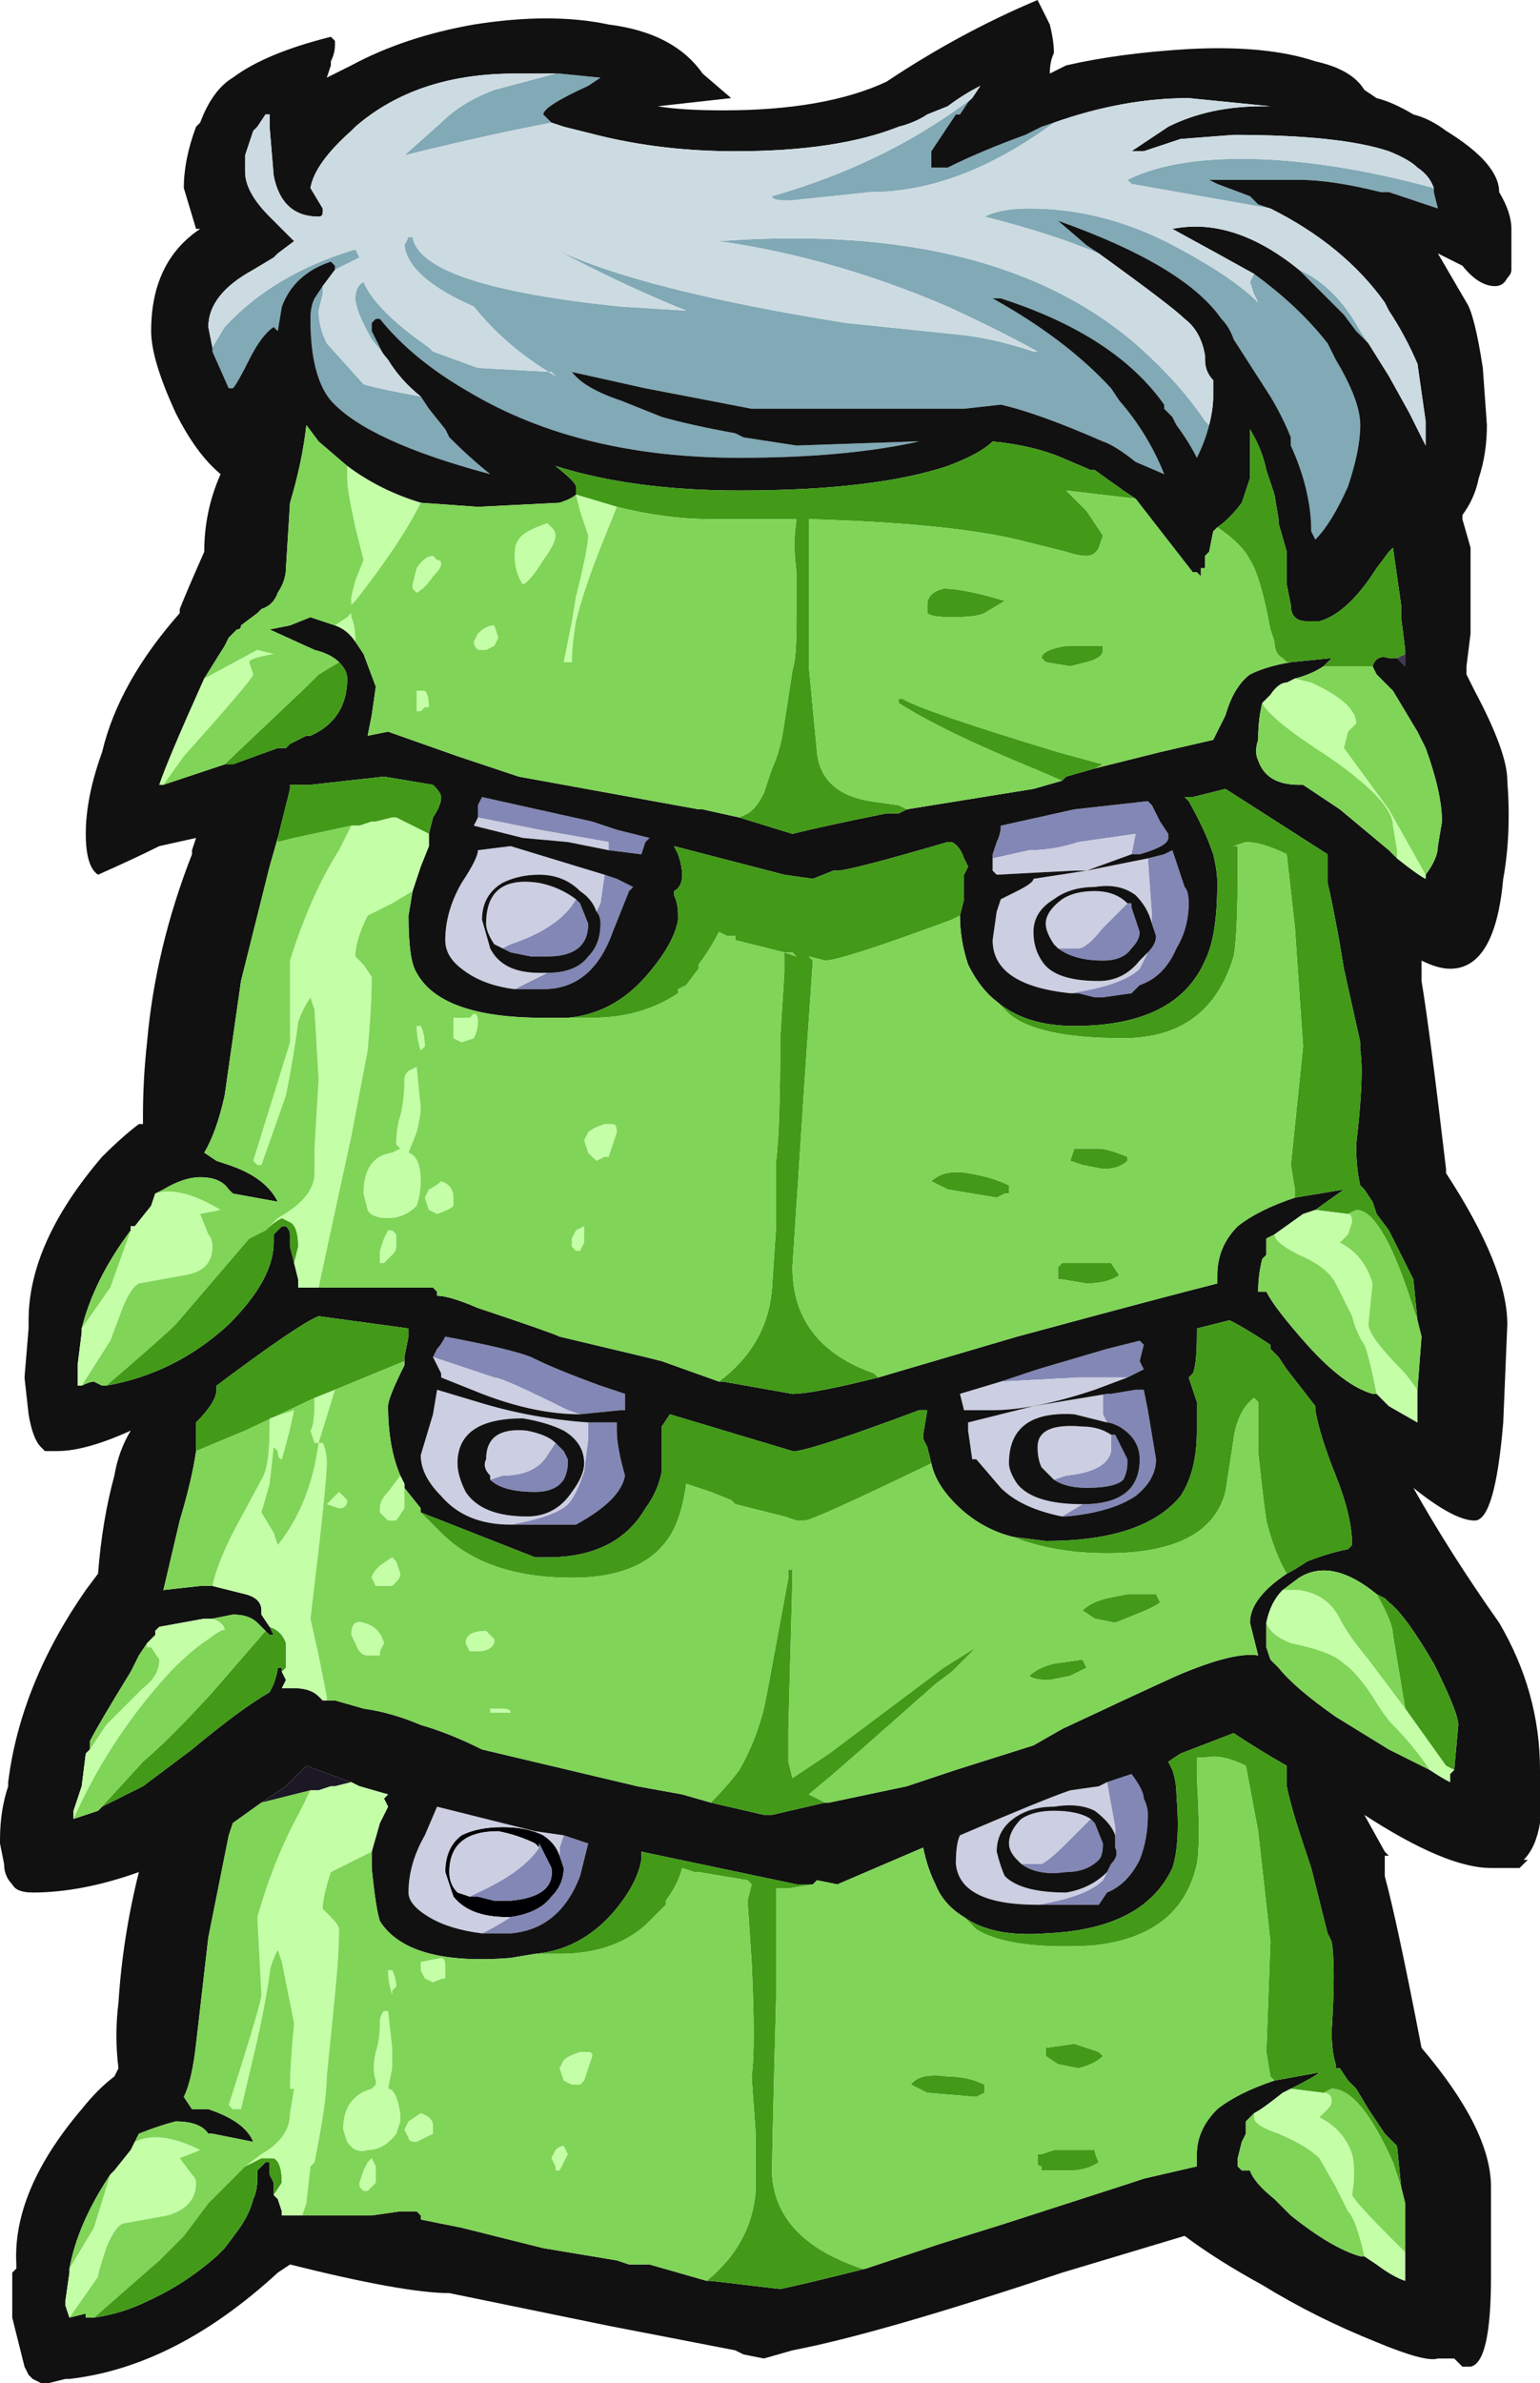 <?xml version="1.0" encoding="UTF-8" standalone="no"?>
<svg xmlns:ffdec="https://www.free-decompiler.com/flash" xmlns:xlink="http://www.w3.org/1999/xlink" ffdec:objectType="shape" height="29.15px" width="18.85px" xmlns="http://www.w3.org/2000/svg">
  <g transform="matrix(1.0, 0.0, 0.0, 1.0, 15.45, 12.1)">
    <path d="M1.65 -4.05 L1.75 -4.1 1.75 -3.95 1.65 -4.05 M-12.1 8.5 L-12.15 8.6 -12.1 8.5" fill="#3f3753" fill-rule="evenodd" stroke="none"/>
    <path d="M-8.6 10.6 L-8.55 10.75 Q-8.55 10.95 -8.7 11.1 -8.85 11.3 -9.2 11.35 L-9.25 11.35 Q-9.7 11.35 -9.9 11.1 L-10.0 10.8 Q-10.0 10.5 -9.8 10.35 -9.6 10.25 -9.3 10.25 -9.0 10.25 -8.8 10.35 -8.65 10.45 -8.6 10.6 M-9.7 11.1 L-9.6 11.1 -9.4 11.15 -9.2 11.15 Q-8.65 11.1 -8.7 10.75 L-8.85 10.45 -8.85 10.5 -8.9 10.45 Q-9.1 10.35 -9.35 10.3 -9.95 10.3 -9.95 10.8 -9.95 10.95 -9.85 11.05 L-9.7 11.1" fill="#000004" fill-rule="evenodd" stroke="none"/>
    <path d="M-11.15 9.7 L-11.35 9.75 -11.4 9.75 -11.55 9.8 -11.65 9.8 -12.25 9.95 -11.95 9.75 -11.7 9.5 -11.15 9.7" fill="#1c1724" fill-rule="evenodd" stroke="none"/>
    <path d="M-8.0 -1.7 L-8.0 -1.8 -8.85 -1.95 -9.6 -2.1 -9.6 -2.25 -9.55 -2.35 -8.2 -2.05 -7.9 -1.95 Q-7.7 -1.9 -7.5 -1.85 L-7.55 -1.8 -7.6 -1.65 -8.0 -1.7 M-8.15 -0.95 L-8.1 -1.05 -8.05 -1.4 -7.9 -1.35 -7.7 -1.25 -7.75 -1.2 -7.95 -0.7 Q-8.2 0.0 -8.8 0.0 L-9.15 0.0 Q-8.95 -0.1 -8.75 -0.2 -8.4 -0.2 -8.25 -0.4 -8.1 -0.55 -8.1 -0.8 -8.1 -0.9 -8.15 -0.95 M-8.4 -1.1 L-8.35 -1.05 -8.25 -0.8 Q-8.25 -0.4 -8.75 -0.4 L-8.95 -0.4 -9.2 -0.45 -9.3 -0.5 -9.2 -0.55 Q-8.6 -0.75 -8.4 -1.1 M-3.3 -1.6 L-3.3 -1.65 -3.25 -1.8 Q-3.2 -1.9 -3.2 -2.0 L-2.3 -2.2 -1.4 -2.3 -1.35 -2.25 -1.25 -2.05 -1.15 -1.9 -1.15 -1.85 Q-1.15 -1.75 -1.5 -1.65 L-1.6 -1.65 -1.55 -1.9 -2.25 -1.8 Q-2.55 -1.7 -2.85 -1.7 L-3.3 -1.6 M-1.4 -1.6 L-1.2 -1.65 -1.1 -1.7 Q-1.0 -1.4 -0.95 -1.25 -0.9 -1.2 -0.9 -1.05 -0.9 -0.75 -1.05 -0.5 -1.2 -0.15 -1.5 -0.05 L-1.6 0.05 -1.95 0.1 -2.05 0.1 -2.25 0.05 -2.35 0.05 Q-1.7 -0.05 -1.5 -0.25 -1.45 -0.35 -1.4 -0.45 -1.3 -0.55 -1.3 -0.65 L-1.35 -0.8 -1.35 -0.9 -1.4 -1.6 M-1.65 -1.05 L-1.6 -1.05 -1.6 -1.0 -1.5 -0.7 Q-1.5 -0.6 -1.6 -0.5 -1.7 -0.35 -1.95 -0.35 -2.3 -0.35 -2.5 -0.5 L-2.25 -0.5 Q-2.15 -0.5 -1.95 -0.75 L-1.65 -1.05 M-3.2 4.8 L-2.75 4.65 -1.9 4.4 -1.5 4.3 -1.45 4.35 -1.5 4.55 -1.45 4.65 -1.65 4.75 -2.25 4.75 -3.2 4.8 M-1.9 5.3 L-1.95 5.2 -1.95 4.95 -1.9 4.95 -1.85 4.95 -1.55 4.9 -1.45 4.9 -1.4 5.15 -1.3 5.75 Q-1.3 6.0 -1.55 6.2 -1.85 6.4 -2.4 6.45 L-2.45 6.45 -2.2 6.3 Q-1.5 6.3 -1.5 5.75 -1.5 5.5 -1.75 5.35 -1.85 5.3 -1.9 5.3 M-1.85 5.45 L-1.8 5.45 -1.65 5.75 -1.65 5.8 Q-1.65 5.9 -1.7 6.0 -1.8 6.1 -2.15 6.1 -2.4 6.1 -2.55 6.0 L-2.4 5.95 Q-1.9 5.9 -1.85 5.65 L-1.85 5.45 M-9.2 6.55 Q-8.65 6.45 -8.5 6.3 -8.4 6.2 -8.3 5.9 L-8.25 5.5 -8.25 5.3 -7.9 5.3 -7.9 5.4 Q-7.9 5.6 -7.8 5.95 -7.85 6.25 -8.4 6.55 L-9.2 6.55 M-10.15 4.5 L-10.1 4.4 Q-10.05 4.35 -10.0 4.25 -9.2 4.4 -8.95 4.5 -8.65 4.65 -8.1 4.85 L-7.8 4.95 -7.8 5.15 -7.85 5.15 -8.35 5.2 -8.5 5.15 Q-9.3 4.75 -9.4 4.75 -9.85 4.6 -10.15 4.5 M-9.45 6.0 L-9.3 5.95 Q-8.9 5.95 -8.75 5.7 L-8.65 5.55 -8.55 5.65 -8.5 5.75 -8.5 5.8 Q-8.5 5.9 -8.55 6.0 -8.65 6.15 -8.9 6.15 -9.3 6.15 -9.45 6.0 M-8.6 10.6 L-8.6 10.5 -8.55 10.35 -8.25 10.45 -8.35 10.85 Q-8.6 11.5 -9.2 11.55 L-9.55 11.55 Q-9.35 11.45 -9.2 11.35 -8.85 11.3 -8.7 11.1 -8.55 10.95 -8.55 10.75 L-8.6 10.6 M-8.85 10.5 L-8.85 10.45 -8.7 10.75 Q-8.65 11.1 -9.2 11.15 L-9.4 11.15 -9.6 11.1 -9.7 11.1 -9.6 11.05 Q-9.05 10.8 -8.85 10.5 M-1.9 9.7 L-1.6 9.6 Q-1.45 9.8 -1.45 9.9 -1.4 10.0 -1.4 10.1 -1.4 10.4 -1.5 10.65 -1.65 10.95 -1.9 11.05 L-2.0 11.2 -2.75 11.2 Q-2.15 11.1 -1.95 10.9 L-1.85 10.7 Q-1.75 10.6 -1.8 10.5 -1.8 10.4 -1.8 10.35 L-1.8 10.25 -1.9 9.7 M-2.1 10.15 L-2.05 10.2 -1.95 10.45 Q-1.95 10.6 -2.0 10.65 -2.15 10.8 -2.4 10.8 -2.75 10.85 -2.95 10.7 L-2.7 10.7 Q-2.6 10.65 -2.4 10.45 L-2.1 10.15" fill="#8287b5" fill-rule="evenodd" stroke="none"/>
    <path d="M-9.6 -2.1 L-8.85 -1.95 -8.0 -1.8 -8.0 -1.7 -8.5 -1.8 -9.05 -1.85 -9.65 -2.0 -9.6 -2.1 M-8.15 -0.95 Q-8.2 -1.1 -8.35 -1.2 -8.55 -1.4 -8.85 -1.4 -9.1 -1.4 -9.3 -1.3 -9.55 -1.15 -9.55 -0.85 L-9.45 -0.5 Q-9.3 -0.2 -8.85 -0.2 L-8.75 -0.2 Q-8.95 -0.1 -9.15 0.0 -9.55 -0.05 -9.8 -0.25 -10.0 -0.4 -10.0 -0.6 -10.0 -0.95 -9.8 -1.3 -9.6 -1.6 -9.6 -1.7 L-9.2 -1.75 -8.05 -1.4 -8.1 -1.05 -8.15 -0.95 M-9.3 -0.5 L-9.4 -0.55 Q-9.5 -0.7 -9.5 -0.8 -9.5 -1.4 -8.85 -1.3 -8.6 -1.25 -8.4 -1.1 -8.6 -0.75 -9.2 -0.55 L-9.3 -0.5 M-3.3 -1.6 L-2.85 -1.7 Q-2.55 -1.7 -2.25 -1.8 L-1.55 -1.9 -1.6 -1.65 -2.15 -1.45 -2.3 -1.45 -3.25 -1.4 -3.3 -1.45 -3.3 -1.6 M-2.35 0.05 Q-3.3 -0.05 -3.3 -0.6 L-3.25 -0.95 -3.2 -1.1 -3.0 -1.2 Q-2.8 -1.3 -2.8 -1.35 L-2.15 -1.45 -1.4 -1.6 -1.35 -0.9 -1.35 -0.8 Q-1.4 -1.0 -1.55 -1.15 -1.75 -1.3 -2.05 -1.25 -2.35 -1.25 -2.55 -1.1 -2.8 -0.95 -2.8 -0.7 -2.8 -0.5 -2.7 -0.35 -2.55 -0.1 -2.0 -0.1 -1.7 -0.1 -1.5 -0.35 L-1.4 -0.45 Q-1.45 -0.35 -1.5 -0.25 -1.7 -0.05 -2.35 0.05 M-2.5 -0.5 L-2.55 -0.55 Q-2.65 -0.7 -2.65 -0.8 -2.65 -0.95 -2.45 -1.1 -2.3 -1.2 -2.05 -1.2 -1.8 -1.2 -1.65 -1.05 L-1.95 -0.75 Q-2.15 -0.5 -2.25 -0.5 L-2.5 -0.5 M-1.65 4.75 L-2.05 4.9 Q-2.8 5.15 -3.3 5.15 L-3.65 5.15 -3.7 4.95 -3.2 4.8 -2.25 4.75 -1.65 4.75 M-1.9 5.3 L-2.3 5.2 Q-3.1 5.15 -3.1 5.8 -3.1 5.9 -3.0 6.05 -2.8 6.3 -2.2 6.3 L-2.45 6.45 Q-2.95 6.35 -3.2 6.1 L-3.5 5.75 -3.55 5.75 -3.6 5.4 -3.6 5.3 -2.8 5.1 -1.9 4.95 -1.95 4.95 -1.95 5.2 -1.9 5.3 M-2.55 6.0 L-2.7 5.85 Q-2.75 5.75 -2.75 5.6 -2.75 5.3 -2.2 5.35 -2.0 5.35 -1.85 5.45 L-1.85 5.65 Q-1.9 5.9 -2.4 5.95 L-2.55 6.0 M-9.2 6.55 Q-9.75 6.55 -10.05 6.2 -10.3 5.95 -10.3 5.7 L-10.15 5.2 -10.1 4.9 -9.6 5.05 Q-8.95 5.25 -8.25 5.3 L-8.25 5.5 -8.3 5.9 Q-8.4 6.2 -8.5 6.3 -8.65 6.45 -9.2 6.55 M-8.35 5.2 Q-8.9 5.2 -9.55 4.95 L-10.05 4.75 -10.05 4.7 -10.15 4.5 Q-9.85 4.6 -9.4 4.75 -9.3 4.75 -8.5 5.15 L-8.35 5.2 M-8.65 5.55 L-8.75 5.7 Q-8.9 5.95 -9.3 5.95 L-9.45 6.0 -9.45 5.95 Q-9.55 5.85 -9.5 5.75 -9.5 5.35 -9.0 5.4 -8.75 5.45 -8.65 5.55 M-9.85 5.8 Q-9.85 5.95 -9.75 6.15 -9.55 6.45 -9.0 6.45 -8.65 6.45 -8.45 6.15 -8.3 5.95 -8.3 5.8 -8.3 5.55 -8.55 5.4 -8.75 5.3 -9.05 5.25 -9.85 5.25 -9.85 5.8 M-8.55 10.35 L-8.6 10.5 -8.6 10.6 Q-8.65 10.45 -8.8 10.35 -9.0 10.25 -9.3 10.25 -9.6 10.25 -9.8 10.35 -10.0 10.5 -10.0 10.8 L-9.9 11.1 Q-9.7 11.35 -9.25 11.35 L-9.2 11.35 Q-9.35 11.45 -9.55 11.55 -9.95 11.5 -10.2 11.35 -10.45 11.2 -10.45 11.05 -10.45 10.7 -10.25 10.35 L-10.1 10.0 -8.9 10.3 -8.55 10.35 M-9.7 11.1 L-9.85 11.05 Q-9.95 10.95 -9.95 10.8 -9.95 10.3 -9.35 10.3 -9.1 10.35 -8.9 10.45 L-8.85 10.5 Q-9.05 10.8 -9.6 11.05 L-9.7 11.1 M-1.9 9.7 L-1.8 10.25 -1.8 10.35 Q-1.85 10.2 -2.05 10.05 -2.25 9.95 -2.55 10.0 -2.85 10.0 -3.05 10.15 -3.25 10.3 -3.25 10.55 -3.2 10.75 -3.15 10.85 -2.95 11.05 -2.4 11.05 -2.1 11.0 -1.9 10.8 L-1.85 10.7 -1.95 10.9 Q-2.15 11.1 -2.75 11.2 -3.7 11.2 -3.75 10.7 -3.75 10.45 -3.7 10.35 -2.65 9.9 -2.35 9.8 L-2.0 9.75 -1.9 9.7 M-2.95 10.7 L-3.0 10.65 Q-3.1 10.55 -3.1 10.45 -3.1 10.3 -2.95 10.15 -2.8 10.05 -2.55 10.05 -2.25 10.05 -2.1 10.15 L-2.4 10.45 Q-2.6 10.65 -2.7 10.7 L-2.95 10.7" fill="#cccee1" fill-rule="evenodd" stroke="none"/>
    <path d="M2.1 -9.8 L2.1 -9.75 2.15 -9.55 1.55 -9.75 1.45 -9.75 Q0.85 -9.9 0.45 -9.9 L-0.65 -9.9 -0.55 -9.85 -0.15 -9.7 -0.05 -9.6 0.1 -9.55 -1.6 -9.85 -1.65 -9.9 Q-1.05 -10.2 0.05 -10.15 1.0 -10.1 2.1 -9.8 M1.3 -7.9 L1.15 -8.05 1.0 -8.25 Q0.7 -8.55 0.45 -8.8 0.9 -8.6 1.2 -8.05 L1.3 -7.9 M-0.1 -8.75 Q0.45 -8.35 0.8 -7.9 L0.9 -7.7 Q1.2 -7.2 1.2 -6.9 1.2 -6.6 1.05 -6.15 0.85 -5.7 0.65 -5.5 L0.6 -5.6 Q0.6 -6.1 0.35 -6.65 L0.35 -6.75 Q0.25 -7.0 0.1 -7.25 L-0.35 -7.95 Q-0.4 -8.1 -0.5 -8.2 -0.95 -8.85 -2.5 -9.4 L-2.15 -9.1 -2.0 -9.0 Q-2.6 -9.25 -3.4 -9.45 -3.2 -9.55 -2.85 -9.55 -1.9 -9.55 -1.0 -9.05 -0.35 -8.7 -0.05 -8.4 L-0.1 -8.5 -0.15 -8.65 -0.1 -8.75 M-0.65 -6.9 Q-0.7 -6.7 -0.8 -6.5 -0.9 -6.7 -1.05 -6.9 L-1.1 -7.0 -1.2 -7.1 -1.2 -7.15 Q-1.8 -8.0 -3.2 -8.45 L-3.3 -8.45 Q-2.4 -7.95 -1.85 -7.35 L-1.75 -7.2 Q-1.4 -6.8 -1.2 -6.3 L-1.55 -6.45 Q-1.8 -6.65 -1.95 -6.7 -2.75 -7.05 -3.2 -7.15 L-3.65 -7.1 -6.25 -7.1 -7.55 -7.35 -8.45 -7.55 Q-8.3 -7.35 -7.85 -7.2 L-7.35 -7.0 Q-7.0 -6.9 -6.45 -6.8 L-6.35 -6.75 -5.7 -6.65 -4.25 -6.7 -4.2 -6.7 Q-5.1 -6.5 -6.4 -6.5 -8.35 -6.5 -9.7 -7.3 -10.4 -7.7 -10.8 -8.2 L-10.85 -8.2 -10.9 -8.15 -10.9 -8.05 -10.75 -7.75 -10.7 -7.7 -10.9 -7.95 Q-11.1 -8.3 -11.1 -8.45 -11.1 -8.6 -11.0 -8.65 -10.85 -8.3 -10.2 -7.85 L-10.15 -7.8 -9.6 -7.6 -8.7 -7.55 -8.65 -7.5 Q-9.25 -7.85 -9.65 -8.35 -10.45 -8.7 -10.5 -9.1 L-10.45 -9.2 -10.4 -9.2 Q-10.3 -8.6 -7.85 -8.35 L-7.05 -8.3 Q-7.8 -8.6 -8.65 -9.05 -7.6 -8.55 -5.1 -8.15 L-3.65 -8.0 Q-3.25 -7.95 -2.8 -7.8 L-2.75 -7.8 Q-3.2 -8.05 -3.85 -8.35 -5.25 -8.95 -6.65 -9.15 -3.25 -9.4 -1.5 -7.85 -1.0 -7.4 -0.7 -6.95 L-0.65 -6.9 M-10.3 -7.25 L-10.2 -7.1 -10.0 -6.85 -9.95 -6.75 Q-9.7 -6.5 -9.45 -6.3 -10.95 -6.7 -11.4 -7.2 -11.65 -7.5 -11.65 -8.2 -11.65 -8.35 -11.6 -8.45 L-11.5 -8.6 -11.5 -8.5 -11.55 -8.3 Q-11.55 -8.1 -11.45 -7.9 L-11.0 -7.4 Q-10.85 -7.35 -10.3 -7.25 M-11.35 -8.8 L-11.35 -8.85 -11.4 -8.9 Q-11.85 -8.75 -12.0 -8.35 L-12.05 -8.05 -12.1 -8.1 Q-12.25 -8.0 -12.4 -7.7 -12.55 -7.4 -12.6 -7.35 L-12.65 -7.35 -12.85 -7.8 -12.85 -7.85 -12.7 -8.1 Q-12.1 -8.75 -11.1 -9.05 L-11.05 -8.95 -11.35 -8.8 M-8.65 -11.2 L-8.6 -11.2 -8.1 -11.15 -8.25 -11.05 Q-8.8 -10.8 -8.8 -10.7 L-8.7 -10.6 -9.2 -10.5 Q-9.9 -10.35 -10.5 -10.2 L-10.05 -10.6 Q-9.8 -10.85 -9.4 -11.0 L-8.65 -11.2 M-3.55 -10.9 L-3.6 -10.85 -3.7 -10.7 -3.75 -10.7 -4.05 -10.25 -4.05 -10.05 -3.85 -10.05 Q-3.45 -10.25 -2.9 -10.45 L-2.7 -10.55 -2.55 -10.6 Q-3.7 -9.75 -4.8 -9.75 L-5.75 -9.65 -5.85 -9.65 Q-6.0 -9.65 -6.0 -9.7 -4.6 -10.1 -3.55 -10.9" fill="#81a9b6" fill-rule="evenodd" stroke="none"/>
    <path d="M1.25 -11.0 L1.4 -10.9 Q1.6 -10.85 1.85 -10.7 2.05 -10.65 2.25 -10.5 2.9 -10.1 2.9 -9.75 3.05 -9.5 3.05 -9.3 L3.05 -8.8 Q3.05 -8.75 3.0 -8.7 2.95 -8.6 2.85 -8.6 2.65 -8.6 2.45 -8.85 L2.15 -9.0 2.5 -8.4 Q2.6 -8.25 2.7 -7.6 L2.75 -6.9 Q2.75 -6.55 2.65 -6.25 2.6 -6.0 2.45 -5.8 L2.45 -5.75 2.55 -5.4 2.55 -4.35 2.5 -3.95 2.5 -3.85 2.6 -3.65 Q3.0 -2.9 3.0 -2.55 3.05 -1.9 2.95 -1.35 2.85 -0.25 2.3 -0.25 2.15 -0.25 1.95 -0.35 L1.95 -0.1 Q2.05 0.5 2.25 2.2 L2.25 2.25 Q3.0 3.4 3.0 4.1 L2.95 5.3 Q2.85 6.5 2.6 6.5 2.35 6.5 1.85 6.1 2.3 6.9 2.9 7.75 3.4 8.6 3.4 9.55 L3.4 10.2 Q3.35 10.5 3.2 10.65 L3.25 10.65 3.15 10.75 2.8 10.75 Q2.25 10.75 1.25 10.1 L1.5 10.55 1.55 10.6 1.5 10.6 1.5 10.85 Q1.65 11.4 1.95 12.95 2.8 13.95 2.8 14.65 L2.8 15.75 Q2.8 16.8 2.55 16.85 L2.45 16.85 2.35 16.75 2.15 16.75 Q2.0 16.8 1.4 16.55 0.65 16.25 0.0 15.85 -0.55 15.55 -0.95 15.25 L-2.45 15.7 Q-4.7 16.45 -5.75 16.65 L-6.1 16.75 -6.35 16.7 -6.45 16.65 -8.0 16.35 -9.95 15.95 Q-10.5 15.95 -11.9 15.6 L-12.05 15.7 Q-13.3 16.85 -14.6 17.0 L-14.65 17.0 -14.85 17.05 -14.95 17.05 -15.05 17.0 -15.1 16.95 -15.15 16.85 -15.3 16.25 Q-15.3 15.8 -15.3 15.7 L-15.25 15.65 -15.25 15.6 Q-15.3 14.7 -14.45 13.7 -14.25 13.45 -14.05 13.3 L-14.0 13.2 Q-14.05 12.8 -14.0 12.4 -13.95 11.6 -13.75 10.8 -14.45 11.05 -15.05 11.05 -15.25 11.05 -15.3 10.95 -15.4 10.85 -15.4 10.7 L-15.45 10.45 -15.45 10.4 Q-15.45 10.05 -15.35 9.75 L-15.35 9.7 Q-15.2 8.5 -14.4 7.35 L-14.25 7.15 Q-14.2 6.5 -14.05 5.95 -14.0 5.65 -13.85 5.4 -14.4 5.65 -14.75 5.65 L-14.9 5.65 -14.95 5.6 Q-15.05 5.5 -15.1 5.2 L-15.15 4.75 -15.1 4.15 -15.1 4.05 Q-15.1 3.1 -14.2 2.05 -13.95 1.8 -13.75 1.65 L-13.7 1.65 -13.7 1.55 Q-13.7 1.1 -13.65 0.65 -13.55 -0.5 -13.1 -1.65 L-13.1 -1.7 -13.05 -1.85 -13.5 -1.75 Q-13.8 -1.6 -14.25 -1.4 -14.4 -1.5 -14.4 -1.9 -14.4 -2.35 -14.2 -2.9 -14.0 -3.75 -13.25 -4.6 L-13.25 -4.65 Q-13.15 -4.9 -12.95 -5.35 -12.95 -5.85 -12.75 -6.3 -13.05 -6.55 -13.3 -7.05 -13.6 -7.7 -13.6 -8.05 -13.6 -8.9 -13.0 -9.3 L-13.05 -9.3 -13.2 -9.8 Q-13.2 -10.15 -13.05 -10.55 L-13.0 -10.6 Q-12.85 -11.0 -12.6 -11.15 -12.2 -11.45 -11.4 -11.65 L-11.35 -11.6 -11.35 -11.55 Q-11.35 -11.45 -11.4 -11.35 L-11.4 -11.3 -11.45 -11.15 -11.15 -11.3 Q-10.5 -11.65 -9.65 -11.8 -8.7 -11.95 -8.0 -11.8 -7.2 -11.7 -6.85 -11.2 L-6.5 -10.9 -7.4 -10.8 Q-7.1 -10.75 -6.6 -10.75 -5.35 -10.75 -4.6 -11.1 -3.7 -11.7 -2.75 -12.1 L-2.6 -11.8 Q-2.55 -11.6 -2.55 -11.45 -2.6 -11.35 -2.6 -11.2 L-2.4 -11.3 Q-1.75 -11.45 -0.9 -11.5 0.05 -11.55 0.65 -11.35 1.1 -11.25 1.25 -11.0 M2.1 -9.8 Q2.05 -9.95 1.9 -10.05 1.8 -10.15 1.55 -10.25 0.95 -10.45 -0.35 -10.45 L-1.0 -10.4 -1.45 -10.25 -1.6 -10.25 -1.15 -10.55 Q-0.65 -10.8 0.0 -10.8 L0.1 -10.8 -0.9 -10.9 Q-1.7 -10.9 -2.55 -10.6 L-2.7 -10.55 -2.9 -10.45 Q-3.45 -10.25 -3.85 -10.05 L-4.05 -10.05 -4.05 -10.25 -3.75 -10.7 -3.7 -10.7 -3.6 -10.85 -3.55 -10.9 -3.45 -11.05 Q-3.65 -10.95 -3.85 -10.8 L-4.1 -10.7 Q-4.25 -10.6 -4.45 -10.55 -5.2 -10.25 -6.45 -10.25 -7.35 -10.25 -8.15 -10.45 L-8.55 -10.55 -8.7 -10.6 -8.8 -10.7 Q-8.8 -10.8 -8.25 -11.05 L-8.1 -11.15 -8.6 -11.2 -8.65 -11.2 -9.15 -11.2 Q-10.35 -11.2 -11.1 -10.55 L-11.15 -10.5 Q-11.6 -10.1 -11.65 -9.8 L-11.5 -9.55 -11.5 -9.5 Q-11.5 -9.45 -11.55 -9.45 -12.0 -9.45 -12.1 -9.95 L-12.15 -10.55 -12.15 -10.7 -12.2 -10.7 -12.3 -10.55 -12.35 -10.5 -12.45 -10.2 -12.45 -10.0 Q-12.45 -9.75 -12.15 -9.45 L-11.85 -9.15 -12.05 -9.0 -12.1 -8.95 -12.35 -8.8 Q-12.9 -8.5 -12.9 -8.1 L-12.85 -7.85 -12.85 -7.8 -12.65 -7.35 -12.6 -7.35 Q-12.55 -7.4 -12.4 -7.7 -12.25 -8.0 -12.1 -8.1 L-12.05 -8.05 -12.0 -8.35 Q-11.85 -8.75 -11.4 -8.9 L-11.35 -8.85 -11.35 -8.8 -11.5 -8.6 -11.6 -8.45 Q-11.65 -8.35 -11.65 -8.2 -11.65 -7.5 -11.4 -7.2 -10.95 -6.7 -9.45 -6.3 -9.7 -6.5 -9.95 -6.75 L-10.0 -6.85 -10.2 -7.1 -10.3 -7.25 Q-10.55 -7.45 -10.7 -7.7 L-10.75 -7.75 -10.9 -8.05 -10.9 -8.15 -10.85 -8.2 -10.8 -8.2 Q-10.4 -7.7 -9.7 -7.3 -8.35 -6.5 -6.4 -6.5 -5.1 -6.5 -4.2 -6.7 L-4.25 -6.7 -5.7 -6.65 -6.35 -6.75 -6.45 -6.8 Q-7.0 -6.9 -7.35 -7.0 L-7.85 -7.2 Q-8.3 -7.35 -8.45 -7.55 L-7.55 -7.35 -6.25 -7.1 -3.65 -7.1 -3.2 -7.15 Q-2.75 -7.05 -1.95 -6.7 -1.8 -6.65 -1.55 -6.45 L-1.2 -6.3 Q-1.4 -6.8 -1.75 -7.2 L-1.85 -7.35 Q-2.4 -7.95 -3.3 -8.45 L-3.2 -8.45 Q-1.8 -8.0 -1.2 -7.15 L-1.2 -7.1 -1.1 -7.0 -1.05 -6.9 Q-0.9 -6.7 -0.8 -6.5 -0.7 -6.7 -0.65 -6.9 -0.6 -7.1 -0.6 -7.25 L-0.6 -7.45 Q-0.7 -7.55 -0.7 -7.7 L-0.7 -7.75 Q-0.75 -8.05 -0.95 -8.2 -1.1 -8.35 -2.0 -9.0 L-2.15 -9.1 -2.5 -9.4 Q-0.95 -8.85 -0.5 -8.2 -0.4 -8.1 -0.35 -7.95 L0.1 -7.25 Q0.25 -7.0 0.35 -6.75 L0.35 -6.65 Q0.6 -6.1 0.6 -5.6 L0.65 -5.5 Q0.85 -5.7 1.05 -6.15 1.2 -6.6 1.2 -6.9 1.2 -7.2 0.9 -7.7 L0.8 -7.9 Q0.45 -8.35 -0.1 -8.75 -0.55 -9.0 -1.1 -9.3 -0.35 -9.45 0.45 -8.8 0.7 -8.55 1.0 -8.25 L1.15 -8.05 1.3 -7.9 1.55 -7.5 1.8 -7.05 2.0 -6.65 2.0 -6.95 1.9 -7.65 Q1.75 -8.0 1.55 -8.3 L1.5 -8.4 Q1.0 -9.1 0.1 -9.55 L-0.05 -9.6 -0.15 -9.7 -0.55 -9.85 -0.65 -9.9 0.45 -9.9 Q0.85 -9.9 1.45 -9.75 L1.55 -9.75 2.15 -9.55 2.1 -9.75 2.1 -9.8 M1.75 -4.1 L1.75 -4.15 1.7 -4.55 1.7 -4.7 1.6 -5.4 1.55 -5.35 1.4 -5.15 Q1.05 -4.6 0.7 -4.5 L0.55 -4.5 Q0.35 -4.5 0.35 -4.7 L0.3 -4.95 0.3 -5.35 0.2 -5.7 0.2 -5.75 0.15 -6.05 0.05 -6.35 Q0.0 -6.6 -0.15 -6.85 L-0.15 -6.25 -0.25 -5.95 Q-0.4 -5.75 -0.55 -5.65 L-0.6 -5.6 -0.65 -5.35 -0.7 -5.3 -0.7 -5.15 -0.75 -5.15 -0.75 -5.05 -0.8 -5.1 -0.85 -5.1 -1.55 -6.0 -1.7 -6.1 -2.05 -6.35 -2.1 -6.35 -2.45 -6.5 Q-2.8 -6.65 -3.3 -6.7 -3.45 -6.55 -3.85 -6.4 -4.75 -6.1 -6.4 -6.1 -7.7 -6.1 -8.65 -6.4 -8.4 -6.2 -8.4 -6.15 -8.4 -6.1 -8.4 -6.05 -8.45 -6.0 -8.6 -5.95 L-9.6 -5.9 -10.3 -5.95 Q-10.8 -6.1 -11.2 -6.4 L-11.55 -6.7 -11.7 -6.9 Q-11.75 -6.45 -11.9 -5.95 L-11.95 -5.15 Q-11.95 -5.0 -12.05 -4.85 -12.1 -4.7 -12.25 -4.65 L-12.3 -4.6 -12.5 -4.45 Q-12.5 -4.4 -12.55 -4.4 L-12.65 -4.3 -12.7 -4.2 -12.95 -3.8 Q-13.4 -2.8 -13.5 -2.5 L-13.45 -2.5 -12.7 -2.75 -12.6 -2.75 -12.05 -2.95 -11.95 -2.95 -11.9 -3.0 -11.7 -3.1 -11.65 -3.1 Q-11.2 -3.3 -11.2 -3.8 -11.2 -3.9 -11.3 -4.0 -11.4 -4.1 -11.6 -4.15 L-12.15 -4.4 -11.9 -4.45 -11.65 -4.55 -11.35 -4.45 Q-11.2 -4.4 -11.1 -4.25 L-11.0 -4.1 -10.85 -3.7 -10.9 -3.35 -10.95 -3.1 -10.7 -3.15 -9.85 -2.85 -9.1 -2.6 -6.9 -2.2 -6.85 -2.2 -6.4 -2.1 -5.75 -1.9 Q-5.35 -2.0 -4.6 -2.15 L-4.45 -2.15 -4.35 -2.2 -2.8 -2.45 -2.45 -2.55 -2.4 -2.6 -2.05 -2.7 -1.25 -2.9 -0.6 -3.05 -0.45 -3.35 Q-0.35 -3.7 -0.15 -3.85 0.05 -3.95 0.35 -4.0 L0.85 -4.05 0.75 -3.95 Q0.6 -3.85 0.4 -3.8 L0.3 -3.75 Q0.2 -3.75 0.1 -3.6 L0.0 -3.5 Q-0.05 -3.3 -0.05 -3.05 -0.1 -2.9 -0.05 -2.8 0.05 -2.5 0.45 -2.5 L0.5 -2.5 0.95 -2.2 1.55 -1.7 1.65 -1.6 Q1.9 -1.4 2.0 -1.35 L2.0 -1.4 Q2.15 -1.6 2.15 -1.75 L2.2 -2.05 Q2.2 -2.4 2.0 -2.95 L1.9 -3.15 Q1.75 -3.4 1.6 -3.65 L1.4 -3.85 1.35 -3.95 Q1.4 -4.1 1.55 -4.05 L1.65 -4.05 1.75 -3.95 1.75 -4.1 M1.5 -5.95 L1.5 -5.95 M1.9 4.05 L1.85 3.55 1.55 2.95 1.4 2.75 1.35 2.6 1.25 2.45 1.2 2.4 Q1.15 2.2 1.15 1.9 1.25 1.05 1.2 0.75 L1.2 0.65 1.0 -0.25 0.95 -0.55 Q0.85 -1.1 0.8 -1.3 L0.8 -1.65 -0.45 -2.45 -0.85 -2.35 -0.95 -2.35 -0.9 -2.3 Q-0.7 -1.95 -0.6 -1.65 -0.55 -1.45 -0.55 -1.3 -0.55 -0.65 -0.7 -0.35 -1.05 0.45 -2.3 0.45 -2.9 0.45 -3.25 0.15 -3.45 0.0 -3.6 -0.3 -3.7 -0.6 -3.7 -0.9 L-3.65 -1.1 -3.65 -1.4 -3.6 -1.5 -3.65 -1.6 Q-3.7 -1.75 -3.8 -1.8 L-3.85 -1.8 Q-5.05 -1.45 -5.2 -1.45 L-5.25 -1.45 -5.5 -1.35 -5.85 -1.4 -7.2 -1.75 -7.15 -1.65 Q-7.1 -1.5 -7.1 -1.4 -7.1 -1.25 -7.2 -1.2 L-7.2 -1.15 Q-7.15 -1.05 -7.15 -0.9 L-7.15 -0.85 Q-7.2 -0.55 -7.55 -0.15 -7.95 0.3 -8.5 0.35 L-8.8 0.35 Q-10.05 0.35 -10.35 -0.2 -10.45 -0.35 -10.45 -0.9 L-10.4 -1.2 -10.3 -1.5 -10.2 -1.75 -10.2 -1.9 -10.15 -2.1 Q-10.05 -2.25 -10.05 -2.35 -10.05 -2.4 -10.15 -2.5 L-10.75 -2.6 -11.65 -2.5 -11.9 -2.5 -11.9 -2.45 -12.05 -1.85 -12.15 -1.5 -12.5 -0.1 -12.7 1.3 Q-12.8 1.75 -12.95 2.0 L-12.8 2.1 -12.65 2.15 Q-12.2 2.3 -12.05 2.6 L-12.6 2.5 -12.65 2.45 Q-12.75 2.3 -13.0 2.3 -13.2 2.3 -13.45 2.45 L-13.55 2.5 -13.6 2.65 -13.8 2.9 -13.85 2.9 -13.85 2.95 Q-14.3 3.55 -14.45 4.15 L-14.45 4.2 -14.5 4.6 -14.5 4.85 -14.45 4.85 Q-14.35 4.8 -14.3 4.8 L-14.2 4.85 -14.15 4.85 Q-13.3 4.7 -12.65 4.1 -12.1 3.55 -12.1 3.1 L-12.1 3.0 -12.0 2.9 -11.95 2.9 Q-11.9 2.95 -11.9 3.0 L-11.9 3.15 -11.85 3.35 -11.8 3.55 -11.8 3.65 -11.55 3.65 -10.15 3.65 -10.1 3.7 -10.1 3.75 Q-9.95 3.75 -9.6 3.9 -8.7 4.2 -8.6 4.25 L-7.55 4.5 -7.35 4.55 -6.65 4.8 -6.6 4.8 -5.75 4.95 Q-5.5 4.95 -4.7 4.75 L-3.0 4.25 Q-1.15 3.75 -0.55 3.6 L-0.55 3.5 Q-0.55 3.15 -0.3 2.9 -0.05 2.7 0.4 2.55 L1.0 2.45 0.65 2.7 0.5 2.75 0.15 3.0 0.05 3.05 0.05 3.25 0.0 3.3 Q-0.05 3.5 -0.05 3.7 L0.05 3.7 Q0.15 3.9 0.55 4.35 1.0 4.85 1.35 4.95 L1.4 4.95 1.55 5.1 1.9 5.3 1.9 4.9 1.95 4.25 1.9 4.05 M0.3 7.15 Q0.4 7.1 0.55 7.0 0.8 6.9 1.05 6.85 L1.1 6.8 Q1.1 6.45 0.9 5.95 0.7 5.45 0.65 5.15 L0.65 5.1 0.3 4.65 0.2 4.5 0.1 4.4 0.1 4.35 Q-0.2 4.15 -0.4 4.05 L-0.8 4.15 -0.8 4.2 Q-0.8 4.6 -0.85 4.7 L-0.9 4.75 -0.8 5.05 Q-0.8 5.25 -0.8 5.4 -0.8 5.9 -1.0 6.2 -1.45 6.75 -2.65 6.75 L-3.05 6.7 Q-3.45 6.6 -3.75 6.3 -4.0 6.05 -4.05 5.8 L-4.1 5.6 -4.15 5.5 -4.15 5.45 -4.1 5.15 -4.2 5.15 Q-5.4 5.6 -5.7 5.65 L-5.75 5.65 -7.25 5.2 -7.35 5.35 -7.35 5.9 Q-7.4 6.15 -7.55 6.35 -7.9 6.95 -8.75 6.95 L-8.9 6.95 -10.3 6.4 -10.3 6.35 -10.5 6.1 -10.5 6.05 -10.55 5.95 Q-10.7 5.6 -10.7 5.1 -10.7 5.0 -10.5 4.6 L-10.5 4.55 -10.5 4.5 -10.45 4.25 -10.45 4.15 -11.55 4.0 Q-11.8 4.1 -12.8 4.85 L-12.8 4.9 Q-12.8 5.05 -13.05 5.3 L-13.05 5.65 Q-13.1 6.0 -13.25 6.5 L-13.45 7.35 -13.0 7.3 -12.85 7.3 -12.45 7.4 Q-12.25 7.45 -12.25 7.6 L-12.25 7.65 -12.15 7.8 -12.1 7.9 -12.15 7.9 -12.3 7.75 Q-12.4 7.65 -12.6 7.65 L-12.85 7.7 -12.95 7.7 -13.5 7.8 -13.55 7.85 -13.55 7.9 -13.65 8.0 -13.75 8.15 -13.85 8.35 Q-14.25 9.0 -14.35 9.2 L-14.35 9.3 -14.4 9.35 -14.45 9.75 -14.55 10.05 -14.55 10.15 -14.25 10.05 -14.2 10.0 -13.7 9.75 -13.1 9.3 Q-12.5 8.8 -12.15 8.6 L-12.1 8.5 Q-12.05 8.35 -12.05 8.3 L-12.0 8.3 -12.0 8.35 -11.95 8.45 -12.0 8.55 -11.85 8.55 Q-11.65 8.55 -11.55 8.65 L-11.5 8.7 -11.45 8.7 -11.35 8.7 -11.0 8.8 Q-10.65 8.85 -10.3 9.0 -9.95 9.1 -9.55 9.3 L-7.65 9.75 -7.1 9.85 -6.75 9.95 -6.1 10.1 -6.0 10.1 -5.35 9.95 -5.3 9.95 -4.35 9.75 -3.75 9.55 -2.8 9.25 -2.45 9.05 Q-1.6 8.65 -1.05 8.4 -0.35 8.1 -0.05 8.15 L-0.15 7.75 Q-0.15 7.45 0.3 7.15 M1.4 7.4 Q0.85 6.95 0.45 7.2 L0.25 7.35 Q0.1 7.5 0.05 7.75 L0.05 8.05 0.1 8.2 0.2 8.3 Q0.4 8.55 0.9 8.9 L1.55 9.3 2.05 9.55 Q2.2 9.65 2.3 9.7 L2.3 9.6 2.35 9.55 2.4 9.0 Q2.4 8.85 2.1 8.25 1.75 7.65 1.55 7.5 L1.5 7.45 1.4 7.4 M1.7 14.65 L1.65 14.15 1.5 14.0 1.3 13.7 1.15 13.45 1.05 13.35 0.95 13.2 0.9 13.2 0.9 13.15 Q0.85 13.0 0.85 12.75 0.9 11.95 0.85 11.65 L0.8 11.55 0.6 10.75 0.5 10.45 Q0.35 10.0 0.3 9.75 L0.3 9.5 Q-0.05 9.3 -0.35 9.1 L-1.0 9.35 -1.15 9.45 -1.1 9.55 Q-1.05 9.7 -1.05 9.85 -1.0 10.45 -1.1 10.75 -1.45 11.5 -2.65 11.55 -3.3 11.6 -3.65 11.35 -3.9 11.2 -4.0 10.95 -4.1 10.75 -4.15 10.5 L-5.2 10.95 -5.45 10.9 -5.5 10.95 -5.7 10.95 -7.6 10.55 -7.6 10.65 Q-7.65 10.95 -7.95 11.3 -8.35 11.75 -8.9 11.8 L-9.2 11.85 Q-10.45 11.95 -10.8 11.4 -10.85 11.25 -10.9 10.75 L-10.9 10.55 -10.8 10.2 -10.7 10.0 -10.75 9.9 -10.7 9.85 -11.05 9.75 -11.15 9.7 -11.7 9.5 -11.95 9.75 -12.25 9.95 -12.6 10.2 -12.65 10.35 -12.9 11.6 -13.05 12.9 Q-13.1 13.35 -13.2 13.55 L-13.1 13.7 -12.9 13.7 Q-12.45 13.85 -12.35 14.1 L-12.85 14.0 -12.9 14.0 Q-13.0 13.85 -13.3 13.85 -13.5 13.9 -13.75 14.0 L-13.8 14.1 -13.85 14.2 -14.05 14.45 -14.1 14.5 Q-14.5 15.1 -14.6 15.65 L-14.6 15.7 -14.65 16.05 -14.65 16.1 -14.6 16.25 -14.4 16.2 -14.4 16.25 -14.3 16.25 Q-13.95 16.2 -13.65 16.05 -13.2 15.85 -12.8 15.5 L-12.7 15.4 -12.55 15.2 Q-12.4 15.0 -12.35 14.8 -12.3 14.7 -12.3 14.55 L-12.3 14.45 -12.2 14.35 -12.15 14.35 Q-12.15 14.4 -12.15 14.45 L-12.15 14.5 -12.1 14.6 -12.1 14.75 -12.05 14.8 -12.0 14.95 -12.0 15.0 -11.75 15.0 -10.9 15.0 -10.55 14.95 -10.35 14.95 -10.3 15.0 -10.3 15.05 -9.8 15.15 -8.8 15.4 -7.9 15.55 -7.75 15.6 -7.5 15.6 -6.8 15.8 -6.75 15.8 -5.9 15.9 Q-5.65 15.85 -4.85 15.65 L-3.95 15.35 -3.15 15.1 -1.6 14.6 -1.45 14.55 -0.8 14.4 -0.8 14.25 Q-0.8 13.95 -0.55 13.7 -0.3 13.5 0.15 13.35 L0.7 13.25 Q0.65 13.3 0.35 13.45 L0.25 13.5 Q0.0 13.7 -0.1 13.75 L-0.2 13.85 -0.2 14.0 -0.25 14.1 -0.3 14.3 -0.3 14.4 -0.25 14.45 -0.15 14.45 Q-0.1 14.6 0.15 14.8 L0.35 15.0 Q0.85 15.4 1.2 15.5 L1.25 15.5 1.4 15.6 Q1.6 15.75 1.75 15.8 L1.75 15.45 1.75 14.85 1.7 14.65 M-9.6 -2.1 L-9.65 -2.0 -9.05 -1.85 -8.5 -1.8 -8.0 -1.7 -7.6 -1.65 -7.55 -1.8 -7.5 -1.85 Q-7.7 -1.9 -7.9 -1.95 L-8.2 -2.05 -9.55 -2.35 -9.6 -2.25 -9.6 -2.1 M-8.75 -0.2 L-8.85 -0.2 Q-9.3 -0.2 -9.45 -0.5 L-9.55 -0.85 Q-9.55 -1.15 -9.3 -1.3 -9.1 -1.4 -8.85 -1.4 -8.55 -1.4 -8.35 -1.2 -8.2 -1.1 -8.15 -0.95 -8.1 -0.9 -8.1 -0.8 -8.1 -0.55 -8.25 -0.4 -8.4 -0.2 -8.75 -0.2 M-8.05 -1.4 L-9.2 -1.75 -9.6 -1.7 Q-9.6 -1.6 -9.8 -1.3 -10.0 -0.95 -10.0 -0.6 -10.0 -0.4 -9.8 -0.25 -9.55 -0.05 -9.15 0.0 L-8.8 0.0 Q-8.2 0.0 -7.95 -0.7 L-7.75 -1.2 -7.7 -1.25 -7.9 -1.35 -8.05 -1.4 M-8.4 -1.1 Q-8.6 -1.25 -8.85 -1.3 -9.5 -1.4 -9.5 -0.8 -9.5 -0.7 -9.4 -0.55 L-9.3 -0.5 -9.2 -0.45 -8.95 -0.4 -8.75 -0.4 Q-8.25 -0.4 -8.25 -0.8 L-8.35 -1.05 -8.4 -1.1 M-1.6 -1.65 L-1.5 -1.65 Q-1.15 -1.75 -1.15 -1.85 L-1.15 -1.9 -1.25 -2.05 -1.35 -2.25 -1.4 -2.3 -2.3 -2.2 -3.2 -2.0 Q-3.2 -1.9 -3.25 -1.8 L-3.3 -1.65 -3.3 -1.6 -3.3 -1.45 -3.25 -1.4 -2.3 -1.45 -2.15 -1.45 -1.6 -1.65 M-1.4 -1.6 L-2.15 -1.45 -2.8 -1.35 Q-2.8 -1.3 -3.0 -1.2 L-3.2 -1.1 -3.25 -0.95 -3.3 -0.6 Q-3.3 -0.05 -2.35 0.05 L-2.25 0.05 -2.05 0.1 -1.95 0.1 -1.6 0.05 -1.5 -0.05 Q-1.2 -0.15 -1.05 -0.5 -0.9 -0.75 -0.9 -1.05 -0.9 -1.2 -0.95 -1.25 -1.0 -1.4 -1.1 -1.7 L-1.2 -1.65 -1.4 -1.6 M-1.4 -0.45 L-1.5 -0.35 Q-1.7 -0.1 -2.0 -0.1 -2.55 -0.1 -2.7 -0.35 -2.8 -0.5 -2.8 -0.7 -2.8 -0.95 -2.55 -1.1 -2.35 -1.25 -2.05 -1.25 -1.75 -1.3 -1.55 -1.15 -1.4 -1.0 -1.35 -0.8 L-1.3 -0.65 Q-1.3 -0.55 -1.4 -0.45 M-1.65 -1.05 Q-1.8 -1.2 -2.05 -1.2 -2.3 -1.2 -2.45 -1.1 -2.65 -0.95 -2.65 -0.8 -2.65 -0.7 -2.55 -0.55 L-2.5 -0.5 Q-2.3 -0.35 -1.95 -0.35 -1.7 -0.35 -1.6 -0.5 -1.5 -0.6 -1.5 -0.7 L-1.6 -1.0 -1.6 -1.05 -1.65 -1.05 M-1.65 4.75 L-1.45 4.65 -1.5 4.55 -1.45 4.35 -1.5 4.3 -1.9 4.4 -2.75 4.65 -3.2 4.8 -3.7 4.95 -3.65 5.15 -3.3 5.15 Q-2.8 5.15 -2.05 4.9 L-1.65 4.75 M-2.2 6.3 Q-2.8 6.3 -3.0 6.05 -3.1 5.9 -3.1 5.8 -3.1 5.15 -2.3 5.2 L-1.9 5.3 Q-1.85 5.3 -1.75 5.35 -1.5 5.5 -1.5 5.75 -1.5 6.3 -2.2 6.3 M-1.9 4.95 L-2.8 5.1 -3.6 5.3 -3.6 5.4 -3.55 5.75 -3.5 5.75 -3.2 6.1 Q-2.95 6.35 -2.45 6.45 L-2.4 6.45 Q-1.85 6.4 -1.55 6.2 -1.3 6.0 -1.3 5.75 L-1.4 5.15 -1.45 4.9 -1.55 4.9 -1.85 4.95 -1.9 4.95 M-2.55 6.0 Q-2.4 6.1 -2.15 6.1 -1.8 6.1 -1.7 6.0 -1.65 5.9 -1.65 5.8 L-1.65 5.75 -1.8 5.45 -1.85 5.45 Q-2.0 5.35 -2.2 5.35 -2.75 5.3 -2.75 5.6 -2.75 5.75 -2.7 5.85 L-2.55 6.0 M-8.25 5.3 Q-8.95 5.25 -9.6 5.05 L-10.1 4.9 -10.15 5.2 -10.3 5.7 Q-10.3 5.95 -10.05 6.2 -9.75 6.55 -9.2 6.55 L-8.4 6.55 Q-7.85 6.25 -7.8 5.95 -7.9 5.6 -7.9 5.4 L-7.9 5.3 -8.25 5.3 M-8.35 5.2 L-7.85 5.15 -7.8 5.15 -7.8 4.95 -8.1 4.85 Q-8.65 4.65 -8.95 4.5 -9.2 4.4 -10.0 4.25 -10.05 4.35 -10.1 4.4 L-10.15 4.5 -10.05 4.7 -10.05 4.75 -9.55 4.95 Q-8.9 5.2 -8.35 5.2 M-8.65 5.55 Q-8.75 5.45 -9.0 5.4 -9.5 5.35 -9.5 5.75 -9.55 5.85 -9.45 5.95 L-9.45 6.0 Q-9.3 6.15 -8.9 6.15 -8.65 6.15 -8.55 6.0 -8.5 5.9 -8.5 5.8 L-8.5 5.75 -8.55 5.65 -8.65 5.55 M-9.85 5.8 Q-9.85 5.25 -9.05 5.25 -8.75 5.3 -8.55 5.4 -8.3 5.55 -8.3 5.8 -8.3 5.95 -8.45 6.15 -8.65 6.45 -9.0 6.45 -9.55 6.45 -9.75 6.15 -9.85 5.95 -9.85 5.8 M-9.55 11.55 L-9.2 11.55 Q-8.6 11.5 -8.35 10.85 L-8.25 10.45 -8.55 10.35 -8.9 10.3 -10.1 10.0 -10.25 10.35 Q-10.45 10.7 -10.45 11.05 -10.45 11.2 -10.2 11.35 -9.95 11.5 -9.55 11.55 M-2.75 11.2 L-2.0 11.2 -1.9 11.05 Q-1.65 10.95 -1.5 10.65 -1.4 10.4 -1.4 10.1 -1.4 10.0 -1.45 9.9 -1.45 9.8 -1.6 9.6 L-1.9 9.7 -2.0 9.75 -2.35 9.8 Q-2.65 9.9 -3.7 10.35 -3.75 10.45 -3.75 10.7 -3.7 11.2 -2.75 11.2 M-1.8 10.35 Q-1.8 10.4 -1.8 10.5 -1.75 10.6 -1.85 10.7 L-1.9 10.8 Q-2.1 11.0 -2.4 11.05 -2.95 11.05 -3.15 10.85 -3.2 10.75 -3.25 10.55 -3.25 10.3 -3.05 10.15 -2.85 10.0 -2.55 10.0 -2.25 9.95 -2.05 10.05 -1.85 10.2 -1.8 10.35 M-2.95 10.7 Q-2.75 10.85 -2.4 10.8 -2.15 10.8 -2.0 10.65 -1.95 10.6 -1.95 10.45 L-2.05 10.2 -2.1 10.15 Q-2.25 10.05 -2.55 10.05 -2.8 10.05 -2.95 10.15 -3.1 10.3 -3.1 10.45 -3.1 10.55 -3.0 10.65 L-2.95 10.7" fill="#111111" fill-rule="evenodd" stroke="none"/>
    <path d="M-2.55 -10.6 Q-1.7 -10.9 -0.9 -10.9 L0.1 -10.8 0.0 -10.8 Q-0.65 -10.8 -1.15 -10.55 L-1.6 -10.25 -1.45 -10.25 -1.0 -10.4 -0.35 -10.45 Q0.95 -10.45 1.55 -10.25 1.8 -10.15 1.9 -10.05 2.05 -9.95 2.1 -9.8 1.0 -10.1 0.05 -10.15 -1.05 -10.2 -1.65 -9.9 L-1.6 -9.85 0.1 -9.55 Q1.0 -9.1 1.5 -8.4 L1.55 -8.3 Q1.75 -8.0 1.9 -7.65 L2.0 -6.95 2.0 -6.65 1.8 -7.05 1.55 -7.5 1.3 -7.9 1.2 -8.05 Q0.9 -8.6 0.45 -8.8 -0.35 -9.45 -1.1 -9.3 -0.55 -9.0 -0.1 -8.75 L-0.15 -8.65 -0.1 -8.5 -0.05 -8.4 Q-0.35 -8.7 -1.0 -9.05 -1.9 -9.55 -2.85 -9.55 -3.2 -9.55 -3.4 -9.45 -2.6 -9.25 -2.0 -9.0 -1.1 -8.35 -0.95 -8.2 -0.75 -8.05 -0.7 -7.75 L-0.7 -7.7 Q-0.7 -7.55 -0.6 -7.45 L-0.6 -7.25 Q-0.6 -7.1 -0.65 -6.9 L-0.7 -6.95 Q-1.0 -7.4 -1.5 -7.85 -3.25 -9.4 -6.65 -9.15 -5.25 -8.95 -3.85 -8.35 -3.2 -8.05 -2.75 -7.8 L-2.8 -7.8 Q-3.25 -7.95 -3.65 -8.0 L-5.1 -8.15 Q-7.6 -8.55 -8.65 -9.05 -7.8 -8.6 -7.05 -8.3 L-7.85 -8.35 Q-10.3 -8.6 -10.4 -9.2 L-10.45 -9.2 -10.5 -9.1 Q-10.45 -8.7 -9.65 -8.35 -9.25 -7.85 -8.65 -7.5 L-8.7 -7.55 -9.6 -7.6 -10.15 -7.8 -10.2 -7.85 Q-10.85 -8.3 -11.0 -8.65 -11.1 -8.6 -11.1 -8.45 -11.1 -8.3 -10.9 -7.95 L-10.7 -7.7 -10.75 -7.75 -10.7 -7.7 Q-10.55 -7.45 -10.3 -7.25 -10.85 -7.35 -11.0 -7.4 L-11.45 -7.9 Q-11.55 -8.1 -11.55 -8.3 L-11.5 -8.5 -11.5 -8.6 -11.35 -8.8 -11.05 -8.95 -11.1 -9.05 Q-12.1 -8.75 -12.7 -8.1 L-12.85 -7.85 -12.9 -8.1 Q-12.9 -8.5 -12.35 -8.8 L-12.1 -8.95 -12.05 -9.0 -11.85 -9.15 -12.15 -9.45 Q-12.45 -9.75 -12.45 -10.0 L-12.45 -10.2 -12.35 -10.5 -12.3 -10.55 -12.2 -10.7 -12.15 -10.7 -12.15 -10.55 -12.1 -9.95 Q-12.0 -9.45 -11.55 -9.45 -11.5 -9.45 -11.5 -9.5 L-11.5 -9.55 -11.65 -9.8 Q-11.6 -10.1 -11.15 -10.5 L-11.1 -10.55 Q-10.35 -11.2 -9.15 -11.2 L-8.65 -11.2 -9.4 -11.0 Q-9.8 -10.85 -10.05 -10.6 L-10.5 -10.2 Q-9.9 -10.35 -9.2 -10.5 L-8.7 -10.6 -8.55 -10.55 -8.15 -10.45 Q-7.35 -10.25 -6.45 -10.25 -5.2 -10.25 -4.45 -10.55 -4.25 -10.6 -4.1 -10.7 L-3.85 -10.8 Q-3.65 -10.95 -3.45 -11.05 L-3.55 -10.9 Q-4.6 -10.1 -6.0 -9.7 -6.0 -9.65 -5.85 -9.65 L-5.75 -9.65 -4.8 -9.75 Q-3.7 -9.75 -2.55 -10.6" fill="#ccdbe1" fill-rule="evenodd" stroke="none"/>
    <path d="M-0.55 -5.65 Q-0.4 -5.75 -0.25 -5.95 L-0.15 -6.25 -0.15 -6.85 Q0.0 -6.6 0.05 -6.35 L0.15 -6.05 0.2 -5.75 0.2 -5.7 0.3 -5.35 0.3 -4.95 0.35 -4.7 Q0.35 -4.5 0.55 -4.5 L0.7 -4.5 Q1.05 -4.6 1.4 -5.15 L1.55 -5.35 1.6 -5.4 1.7 -4.7 1.7 -4.55 1.75 -4.15 1.75 -4.1 1.65 -4.05 1.55 -4.05 Q1.4 -4.1 1.35 -3.95 L0.75 -3.95 0.85 -4.05 0.35 -4.0 0.3 -4.0 0.25 -4.05 Q0.15 -4.1 0.15 -4.25 L0.1 -4.4 0.05 -4.65 Q-0.05 -5.1 -0.15 -5.25 -0.25 -5.45 -0.55 -5.65 M-3.25 0.15 Q-2.9 0.45 -2.3 0.45 -1.05 0.45 -0.7 -0.35 -0.55 -0.65 -0.55 -1.3 -0.55 -1.45 -0.6 -1.65 -0.7 -1.95 -0.9 -2.3 L-0.95 -2.35 -0.85 -2.35 -0.45 -2.45 0.8 -1.65 0.8 -1.3 Q0.85 -1.1 0.95 -0.55 L1.0 -0.25 1.2 0.65 1.2 0.75 Q1.25 1.05 1.15 1.9 1.15 2.2 1.2 2.4 L1.25 2.45 1.35 2.6 1.4 2.75 1.55 2.95 1.85 3.55 1.9 4.05 1.8 3.75 Q1.45 2.7 1.15 2.7 L1.05 2.75 0.65 2.7 1.0 2.45 0.4 2.55 0.4 2.45 0.35 2.15 0.5 0.7 0.4 -0.75 0.3 -1.65 Q0.0 -1.8 -0.2 -1.8 L-0.35 -1.75 -0.3 -1.75 -0.3 -1.5 Q-0.3 -0.65 -0.35 -0.4 -0.65 0.6 -1.7 0.6 -2.75 0.6 -3.1 0.3 L-3.25 0.15 M-3.05 6.7 L-2.65 6.75 Q-1.45 6.75 -1.0 6.2 -0.8 5.9 -0.8 5.4 -0.8 5.25 -0.8 5.05 L-0.9 4.75 -0.85 4.7 Q-0.8 4.6 -0.8 4.2 L-0.8 4.15 -0.4 4.05 Q-0.2 4.15 0.1 4.35 L0.1 4.4 0.2 4.5 0.3 4.65 0.65 5.1 0.65 5.15 Q0.7 5.45 0.9 5.95 1.1 6.45 1.1 6.8 L1.05 6.85 Q0.8 6.9 0.55 7.0 0.4 7.1 0.3 7.15 0.15 6.9 0.05 6.5 0.0 6.15 -0.05 5.65 L-0.05 5.05 -0.1 5.0 Q-0.3 5.15 -0.35 5.5 L-0.45 6.15 Q-0.65 6.9 -1.9 6.9 -2.55 6.9 -3.05 6.7 M-5.35 9.95 L-6.0 10.1 -6.1 10.1 -6.75 9.95 Q-6.55 9.75 -6.4 9.55 -6.2 9.2 -6.1 8.8 L-6.05 8.55 -5.8 7.2 -5.8 7.1 -5.75 7.1 -5.75 7.2 -5.8 9.05 -5.8 9.45 -5.75 9.65 -5.3 9.35 -3.9 8.3 -3.5 8.05 -3.8 8.35 -4.0 8.5 -4.85 9.25 -5.25 9.6 -5.55 9.85 -5.35 9.95 M-12.0 8.35 L-12.0 8.3 -12.05 8.3 Q-12.05 8.35 -12.1 8.5 L-12.15 8.6 Q-12.5 8.8 -13.1 9.3 L-13.7 9.75 -14.2 10.0 -14.25 10.05 -13.7 9.45 Q-13.35 9.15 -12.85 8.6 L-12.2 7.85 -12.15 7.9 -12.1 7.9 -12.15 7.8 Q-12.0 7.85 -11.95 8.0 L-11.95 8.3 -12.0 8.35 M-13.05 5.65 L-13.05 5.3 Q-12.8 5.05 -12.8 4.9 L-12.8 4.85 Q-11.8 4.1 -11.55 4.0 L-10.45 4.15 -10.45 4.25 -10.5 4.5 -10.5 4.55 -11.35 4.9 -11.6 5.0 -12.45 5.4 -13.05 5.65 M-10.3 6.4 L-8.9 6.95 -8.75 6.95 Q-7.9 6.95 -7.55 6.35 -7.4 6.15 -7.35 5.9 L-7.35 5.35 -7.25 5.2 -5.75 5.65 -5.7 5.65 Q-5.4 5.6 -4.2 5.15 L-4.1 5.15 -4.15 5.45 -4.15 5.5 -4.1 5.6 -4.05 5.8 Q-5.5 6.5 -5.6 6.5 L-5.7 6.5 -5.85 6.45 -6.45 6.3 -6.5 6.25 -6.75 6.15 -7.05 6.05 Q-7.1 6.4 -7.2 6.6 -7.5 7.2 -8.45 7.2 -9.5 7.2 -10.05 6.65 L-10.3 6.4 M1.75 8.8 L1.6 7.9 Q1.6 7.75 1.4 7.4 L1.5 7.45 1.55 7.5 Q1.75 7.65 2.1 8.25 2.4 8.85 2.4 9.0 L2.35 9.55 2.25 9.5 1.75 8.8 M-3.65 11.35 Q-3.3 11.6 -2.65 11.55 -1.45 11.5 -1.1 10.75 -1.0 10.45 -1.05 9.85 -1.05 9.7 -1.1 9.55 L-1.15 9.45 -1.0 9.35 -0.35 9.1 Q-0.05 9.3 0.3 9.5 L0.3 9.75 Q0.35 10.0 0.5 10.45 L0.6 10.75 0.8 11.55 0.85 11.65 Q0.9 11.95 0.85 12.75 0.85 13.0 0.9 13.15 L0.9 13.2 0.95 13.2 1.05 13.35 1.15 13.45 1.3 13.7 1.5 14.0 1.65 14.15 1.7 14.65 1.6 14.35 Q1.2 13.45 0.85 13.45 L0.75 13.5 0.35 13.45 Q0.65 13.3 0.7 13.25 L0.15 13.35 0.1 13.3 0.05 13.0 0.1 11.65 -0.05 10.3 -0.2 9.5 Q-0.5 9.35 -0.7 9.4 L-0.8 9.4 -0.8 9.65 Q-0.75 10.45 -0.8 10.7 -1.0 11.6 -2.1 11.7 -3.1 11.75 -3.5 11.5 L-3.65 11.35 M-12.7 -2.75 L-12.65 -2.8 -11.7 -3.7 -11.55 -3.85 -11.3 -4.0 Q-11.2 -3.9 -11.2 -3.8 -11.2 -3.3 -11.65 -3.1 L-11.7 -3.1 -11.9 -3.0 -11.95 -2.95 -12.05 -2.95 -12.6 -2.75 -12.7 -2.75 M-6.4 -2.1 L-6.3 -2.15 Q-6.2 -2.2 -6.1 -2.4 L-6.0 -2.7 Q-5.9 -2.9 -5.85 -3.25 L-5.75 -3.9 Q-5.7 -4.05 -5.7 -4.5 L-5.7 -5.1 Q-5.75 -5.45 -5.7 -5.75 L-6.75 -5.75 Q-7.3 -5.75 -7.9 -5.9 L-8.4 -6.05 Q-8.4 -6.1 -8.4 -6.15 -8.4 -6.2 -8.65 -6.4 -7.7 -6.1 -6.4 -6.1 -4.75 -6.1 -3.85 -6.4 -3.45 -6.55 -3.3 -6.7 -2.8 -6.65 -2.45 -6.5 L-2.1 -6.35 -2.05 -6.35 -1.7 -6.1 -1.55 -6.0 -2.4 -6.1 -2.15 -5.85 -1.95 -5.55 -2.0 -5.4 Q-2.05 -5.3 -2.15 -5.3 -2.25 -5.3 -2.4 -5.35 L-3.0 -5.5 Q-3.85 -5.7 -5.55 -5.75 L-5.55 -3.95 -5.45 -2.9 Q-5.4 -2.4 -4.8 -2.3 L-4.45 -2.25 -4.35 -2.2 -4.45 -2.15 -4.6 -2.15 Q-5.35 -2.0 -5.75 -1.9 L-6.4 -2.1 M-11.15 -2.0 L-11.85 -1.85 -12.05 -1.8 -12.05 -1.85 -11.9 -2.45 -11.9 -2.5 -11.65 -2.5 -10.75 -2.6 -10.15 -2.5 Q-10.05 -2.4 -10.05 -2.35 -10.05 -2.25 -10.15 -2.1 L-10.2 -1.9 -10.6 -2.1 -10.65 -2.1 -10.85 -2.05 -10.9 -2.05 -11.05 -2.0 -11.15 -2.0 M-14.15 4.85 Q-13.45 4.25 -13.3 4.1 -12.7 3.4 -12.4 3.05 L-12.2 2.95 Q-12.1 2.85 -12.0 2.8 L-11.9 2.85 Q-11.8 2.9 -11.8 3.15 L-11.85 3.35 -11.9 3.15 -11.9 3.0 Q-11.9 2.95 -11.95 2.9 L-12.0 2.9 -12.1 3.0 -12.1 3.1 Q-12.1 3.55 -12.65 4.1 -13.3 4.7 -14.15 4.85 M-8.5 0.35 Q-7.95 0.3 -7.55 -0.15 -7.2 -0.55 -7.15 -0.85 L-7.15 -0.9 Q-7.15 -1.05 -7.2 -1.15 L-7.2 -1.2 Q-7.1 -1.25 -7.1 -1.4 -7.1 -1.5 -7.15 -1.65 L-7.2 -1.75 -5.85 -1.4 -5.5 -1.35 -5.25 -1.45 -5.2 -1.45 Q-5.05 -1.45 -3.85 -1.8 L-3.8 -1.8 Q-3.7 -1.75 -3.65 -1.6 L-3.6 -1.5 -3.65 -1.4 -3.65 -1.1 -3.7 -0.9 -3.8 -0.85 Q-5.15 -0.35 -5.35 -0.35 L-5.55 -0.4 -5.5 -0.35 -5.6 1.1 -5.75 3.4 Q-5.75 4.35 -4.75 4.7 L-4.7 4.75 Q-5.5 4.95 -5.75 4.95 L-6.6 4.8 -6.65 4.8 Q-6.05 4.35 -6.0 3.65 L-5.95 2.9 -5.95 2.1 Q-5.9 1.7 -5.9 0.6 L-5.85 -0.2 -5.85 -0.45 -5.7 -0.4 -5.75 -0.45 -5.85 -0.45 -6.45 -0.6 -6.45 -0.65 -6.55 -0.65 -6.65 -0.7 Q-6.75 -0.5 -6.9 -0.3 L-6.9 -0.25 -7.05 -0.05 -7.15 0.0 -7.15 0.05 Q-7.6 0.35 -8.2 0.35 L-8.5 0.35 M-2.45 -2.55 L-2.8 -2.7 Q-3.9 -3.15 -4.45 -3.5 L-4.45 -3.55 -4.4 -3.55 Q-4.15 -3.4 -2.5 -2.9 L-1.95 -2.75 -2.05 -2.7 -2.4 -2.6 -2.45 -2.55 M-2.4 -4.2 L-1.95 -4.2 Q-1.95 -4.25 -1.95 -4.15 -1.95 -4.05 -2.15 -4.0 L-2.35 -3.95 -2.65 -4.0 -2.7 -4.05 Q-2.7 -4.15 -2.4 -4.2 M-3.4 -4.6 Q-3.5 -4.55 -3.8 -4.55 -4.05 -4.55 -4.1 -4.6 L-4.1 -4.7 Q-4.1 -4.85 -3.9 -4.9 -3.65 -4.9 -3.15 -4.75 L-3.4 -4.6 M-1.95 2.2 L-2.2 2.15 -2.35 2.1 -2.3 1.95 -2.0 1.95 Q-1.9 1.95 -1.65 2.05 L-1.65 2.1 Q-1.75 2.2 -1.95 2.2 M-2.45 3.35 L-1.85 3.35 -1.75 3.5 Q-1.9 3.6 -2.15 3.6 L-2.45 3.55 -2.5 3.55 -2.5 3.4 -2.45 3.35 M-3.1 2.4 L-3.1 2.5 -3.15 2.5 -3.25 2.55 -3.85 2.45 -4.05 2.35 Q-3.9 2.2 -3.6 2.25 -3.3 2.3 -3.1 2.4 M-8.9 11.8 Q-8.35 11.75 -7.95 11.3 -7.65 10.95 -7.6 10.65 L-7.6 10.55 -5.7 10.95 -5.5 10.95 -5.8 11.0 -5.95 11.0 -5.95 12.35 Q-6.0 14.2 -6.0 14.5 -5.95 15.3 -4.9 15.65 L-4.85 15.65 Q-5.65 15.85 -5.9 15.9 L-6.75 15.8 -6.8 15.8 Q-6.25 15.35 -6.2 14.7 L-6.2 14.0 -6.25 13.3 Q-6.2 12.95 -6.25 11.9 L-6.3 11.15 -6.25 10.95 -6.3 10.9 -6.9 10.8 -6.95 10.8 -7.1 10.75 Q-7.15 10.95 -7.3 11.15 L-7.3 11.2 -7.55 11.45 Q-7.95 11.8 -8.6 11.8 L-8.9 11.8 M-12.45 14.4 L-12.25 14.3 -12.1 14.3 Q-12.0 14.35 -12.0 14.6 L-12.1 14.75 -12.1 14.6 -12.15 14.5 -12.15 14.45 Q-12.15 14.4 -12.15 14.35 L-12.2 14.35 -12.3 14.45 -12.3 14.55 Q-12.3 14.7 -12.35 14.8 -12.4 15.0 -12.55 15.2 L-12.7 15.4 -12.8 15.5 Q-13.2 15.85 -13.65 16.05 -13.95 16.2 -14.3 16.25 L-13.5 15.55 -13.2 15.25 -12.9 14.85 -12.45 14.4 M-1.25 7.5 Q-1.3 7.55 -1.55 7.65 L-1.8 7.75 -2.05 7.7 -2.2 7.6 Q-2.1 7.5 -1.9 7.45 L-1.65 7.4 -1.3 7.4 -1.25 7.5 M-2.2 8.2 L-2.15 8.3 -2.35 8.4 -2.6 8.45 Q-2.8 8.45 -2.85 8.4 -2.75 8.3 -2.55 8.25 L-2.2 8.2 M-4.3 13.4 Q-4.2 13.25 -3.85 13.3 -3.6 13.3 -3.4 13.4 L-3.4 13.5 -3.5 13.55 -4.1 13.5 -4.3 13.4 M-1.95 13.05 Q-2.05 13.15 -2.25 13.2 L-2.5 13.15 -2.65 13.05 -2.65 12.95 -2.3 12.9 -2.0 13.0 -1.95 13.05 M-2.0 14.35 Q-2.15 14.45 -2.35 14.45 L-2.7 14.45 -2.7 14.4 Q-2.75 14.4 -2.75 14.35 L-2.75 14.25 -2.7 14.25 -2.55 14.2 -2.05 14.2 Q-2.05 14.25 -2.0 14.35" fill="#429a18" fill-rule="evenodd" stroke="none"/>
    <path d="M0.0 -3.5 L0.1 -3.6 Q0.2 -3.75 0.3 -3.75 L0.4 -3.8 0.6 -3.75 Q1.15 -3.5 1.15 -3.25 L1.05 -3.15 1.0 -2.95 1.55 -2.2 2.0 -1.4 2.0 -1.35 Q1.9 -1.4 1.65 -1.6 L1.65 -1.7 1.6 -2.0 Q1.6 -2.3 0.8 -2.85 0.1 -3.3 0.0 -3.5 M0.65 2.7 L1.05 2.75 Q1.1 2.75 1.1 2.85 L1.05 3.0 0.95 3.1 Q1.25 3.25 1.35 3.6 L1.3 4.1 Q1.3 4.25 1.75 4.7 L1.9 4.9 1.9 5.3 1.55 5.1 1.4 4.95 Q1.3 4.45 1.25 4.35 1.15 4.2 1.1 4.0 1.0 3.8 0.9 3.6 0.8 3.4 0.45 3.25 0.15 3.1 0.15 3.0 L0.5 2.75 0.65 2.7 M-11.45 8.7 L-11.5 8.7 -11.55 8.65 Q-11.65 8.55 -11.85 8.55 L-12.0 8.55 -11.95 8.45 -12.0 8.35 -11.95 8.3 -11.95 8.0 Q-12.0 7.85 -12.15 7.8 L-12.25 7.65 -12.25 7.6 Q-12.25 7.45 -12.45 7.4 L-12.85 7.3 Q-12.8 7.05 -12.6 6.65 L-12.25 6.0 Q-12.15 5.85 -12.15 5.35 L-12.15 5.25 -11.85 5.15 Q-11.9 5.4 -12.0 5.75 -12.05 5.75 -12.05 5.65 L-12.1 5.6 -12.15 6.05 -12.25 6.4 -12.1 6.65 -12.05 6.8 Q-11.65 6.3 -11.55 5.55 L-11.5 5.55 Q-11.45 5.65 -11.45 5.8 -11.45 6.05 -11.65 7.7 L-11.55 8.15 -11.45 8.65 -11.45 8.7 M-14.55 10.15 L-14.55 10.05 -14.45 9.75 -14.4 9.35 -14.35 9.3 -14.15 9.0 -13.7 8.55 Q-13.5 8.4 -13.5 8.2 L-13.6 8.05 -13.65 8.05 -13.65 8.0 -13.55 7.9 -13.55 7.85 -13.5 7.8 -12.95 7.7 -12.85 7.7 Q-12.7 7.75 -12.7 7.85 -12.7 7.8 -12.9 7.95 -13.2 8.15 -13.5 8.5 -14.15 9.25 -14.55 10.15 M-10.55 5.95 L-10.5 6.05 -10.5 6.1 -10.5 6.35 -10.6 6.5 -10.7 6.5 -10.8 6.4 -10.8 6.35 Q-10.8 6.25 -10.7 6.15 L-10.55 5.95 M0.25 7.35 L0.45 7.35 Q0.8 7.4 0.95 7.7 1.05 7.9 1.3 8.2 L1.75 8.8 2.25 9.5 2.35 9.55 2.3 9.6 2.3 9.7 Q2.2 9.65 2.05 9.55 1.85 9.25 1.6 9.0 1.5 8.9 1.35 8.65 1.15 8.35 1.0 8.25 0.85 8.1 0.35 8.0 0.1 7.9 0.05 7.75 0.1 7.5 0.25 7.35 M0.35 13.45 L0.75 13.5 Q0.85 13.5 0.85 13.6 0.85 13.65 0.8 13.7 L0.7 13.8 Q1.0 13.95 1.1 14.25 1.15 14.45 1.1 14.75 1.15 14.85 1.55 15.25 L1.75 15.45 1.75 15.8 Q1.6 15.75 1.4 15.6 L1.25 15.5 Q1.15 15.05 1.05 14.95 L0.9 14.65 0.7 14.3 Q0.55 14.15 0.2 14.0 -0.1 13.9 -0.1 13.8 L-0.1 13.75 Q0.0 13.7 0.25 13.5 L0.35 13.45 M-12.95 -3.8 L-12.3 -4.15 -12.1 -4.1 Q-12.4 -4.05 -12.4 -4.0 L-12.35 -3.85 Q-12.35 -3.8 -13.2 -2.85 L-13.45 -2.5 -13.5 -2.5 Q-13.4 -2.8 -12.95 -3.8 M-11.35 -4.45 L-11.2 -4.55 -11.15 -4.6 -11.15 -4.55 Q-11.1 -4.45 -11.1 -4.25 -11.2 -4.4 -11.35 -4.45 M-7.9 -5.9 L-8.1 -5.4 Q-8.3 -4.9 -8.4 -4.5 -8.45 -4.2 -8.45 -4.0 L-8.55 -4.0 -8.45 -4.5 -8.4 -4.8 Q-8.25 -5.4 -8.25 -5.55 L-8.35 -5.85 -8.4 -6.05 -7.9 -5.9 M-10.3 -5.95 Q-10.55 -5.45 -11.1 -4.75 L-11.15 -4.7 -11.15 -4.8 -11.1 -5.0 -11.0 -5.25 -11.1 -5.65 Q-11.2 -6.1 -11.2 -6.25 L-11.2 -6.4 Q-10.8 -6.1 -10.3 -5.95 M-11.15 -2.0 L-11.05 -2.0 -10.9 -2.05 -10.85 -2.05 -10.65 -2.1 -10.6 -2.1 -10.2 -1.9 -10.2 -1.75 -10.3 -1.5 -10.4 -1.2 -10.65 -1.05 -10.95 -0.9 Q-11.1 -0.6 -11.1 -0.4 L-11.0 -0.3 -10.9 -0.15 Q-10.9 0.2 -10.95 0.75 L-11.15 1.8 -11.4 2.95 -11.55 3.65 -11.8 3.65 -11.8 3.55 -11.85 3.35 -11.8 3.15 Q-11.8 2.9 -11.9 2.85 L-12.0 2.8 Q-12.1 2.85 -12.2 2.95 L-12.05 2.8 Q-11.6 2.55 -11.6 2.25 L-11.6 1.95 -11.55 1.1 -11.6 0.25 -11.65 0.1 Q-11.75 0.25 -11.8 0.4 -11.85 0.8 -11.95 1.3 L-12.25 2.15 -12.3 2.15 -12.35 2.1 -11.9 0.65 -11.9 -0.35 Q-11.65 -1.15 -11.3 -1.7 L-11.15 -2.0 M-13.55 2.5 Q-13.25 2.4 -12.75 2.7 L-13.0 2.75 -12.9 3.0 Q-12.85 3.05 -12.85 3.15 -12.85 3.45 -13.2 3.5 L-13.75 3.6 Q-13.85 3.65 -13.95 3.9 L-14.1 4.3 -14.45 4.85 -14.5 4.85 -14.5 4.6 -14.45 4.2 -14.45 4.15 -14.1 3.65 -13.85 2.95 -13.85 2.9 -13.8 2.9 -13.6 2.65 -13.55 2.5 M-8.7 -5.65 Q-8.65 -5.6 -8.65 -5.55 -8.65 -5.45 -8.8 -5.25 -8.95 -5.0 -9.05 -4.95 -9.15 -5.1 -9.15 -5.3 -9.15 -5.45 -9.1 -5.5 -9.05 -5.6 -8.75 -5.7 L-8.7 -5.65 M-10.35 -5.15 Q-10.25 -5.3 -10.15 -5.3 L-10.1 -5.25 Q-10.05 -5.25 -10.05 -5.2 -10.05 -5.15 -10.15 -5.05 -10.25 -4.9 -10.35 -4.85 L-10.4 -4.9 -10.4 -4.95 -10.35 -5.15 M-10.25 -3.65 Q-10.2 -3.6 -10.2 -3.45 L-10.25 -3.45 -10.3 -3.4 -10.35 -3.4 -10.35 -3.65 -10.25 -3.65 M-9.6 -4.35 Q-9.5 -4.45 -9.4 -4.45 L-9.35 -4.3 -9.4 -4.2 -9.5 -4.15 -9.6 -4.15 Q-9.65 -4.2 -9.65 -4.25 L-9.6 -4.35 M-7.9 1.75 L-8.0 2.05 -8.05 2.05 -8.15 2.1 -8.25 2.0 -8.3 1.85 -8.25 1.75 Q-8.2 1.7 -8.05 1.65 L-7.95 1.65 Q-7.9 1.65 -7.9 1.75 M-8.3 3.0 L-8.3 3.1 -8.35 3.2 -8.4 3.2 -8.45 3.15 -8.45 3.05 -8.4 2.95 -8.3 2.9 -8.3 3.0 M-9.65 0.6 L-9.8 0.65 -9.9 0.6 -9.9 0.35 -9.7 0.35 -9.65 0.3 Q-9.6 0.3 -9.6 0.4 -9.6 0.5 -9.65 0.6 M-10.3 0.75 Q-10.35 0.6 -10.35 0.45 L-10.3 0.45 Q-10.25 0.55 -10.25 0.7 L-10.3 0.75 M-10.45 1.0 L-10.35 0.95 -10.3 1.45 Q-10.3 1.55 -10.35 1.75 L-10.45 2.0 Q-10.3 2.05 -10.3 2.35 -10.3 2.5 -10.35 2.65 -10.5 2.8 -10.7 2.8 -10.9 2.8 -10.95 2.7 L-11.0 2.5 Q-11.0 2.05 -10.65 2.0 L-10.55 1.95 -10.6 1.9 Q-10.6 1.7 -10.55 1.55 -10.5 1.35 -10.5 1.1 -10.5 1.05 -10.45 1.0 M-10.2 2.45 Q-10.1 2.4 -10.05 2.35 -9.9 2.4 -9.9 2.55 L-9.9 2.65 Q-9.95 2.7 -10.1 2.75 L-10.2 2.7 -10.25 2.55 -10.2 2.45 M-10.65 2.95 L-10.6 3.0 -10.6 3.15 Q-10.6 3.2 -10.65 3.25 L-10.75 3.35 -10.8 3.35 -10.8 3.2 -10.75 3.05 -10.7 2.95 -10.65 2.95 M-11.35 4.9 L-11.55 5.55 -11.6 5.55 -11.65 5.4 Q-11.6 5.35 -11.6 5.0 L-11.35 4.9 M-11.3 6.35 L-11.45 6.3 -11.3 6.15 Q-11.25 6.2 -11.2 6.25 -11.2 6.35 -11.3 6.35 M-10.65 6.95 L-10.6 7.0 -10.55 7.15 Q-10.55 7.2 -10.6 7.25 L-10.65 7.3 -10.85 7.3 -10.9 7.2 Q-10.9 7.15 -10.8 7.05 L-10.65 6.95 M-9.3 8.8 Q-9.2 8.8 -9.2 8.85 L-9.45 8.85 -9.45 8.8 -9.3 8.8 M-9.75 8.0 Q-9.75 7.85 -9.5 7.85 -9.45 7.9 -9.4 7.95 L-9.4 8.0 Q-9.45 8.1 -9.6 8.1 L-9.7 8.1 -9.75 8.0 M-11.0 7.75 Q-10.8 7.8 -10.75 8.0 L-10.8 8.1 -10.8 8.15 -10.95 8.15 Q-11.05 8.15 -11.1 8.0 L-11.15 7.9 Q-11.15 7.7 -11.0 7.75 M-11.65 9.8 L-11.55 9.8 -11.4 9.75 -11.35 9.75 -11.15 9.7 -11.05 9.75 -10.7 9.85 -10.75 9.9 -10.7 10.0 -10.8 10.2 -10.9 10.55 -11.4 10.8 Q-11.5 11.1 -11.5 11.25 L-11.4 11.35 Q-11.3 11.45 -11.3 11.5 -11.3 11.8 -11.35 12.3 L-11.45 13.3 Q-11.45 13.6 -11.6 14.35 L-11.65 14.4 -11.7 14.85 -11.75 15.0 -12.0 15.0 -12.0 14.95 -12.05 14.8 -12.1 14.75 -12.0 14.6 Q-12.0 14.35 -12.1 14.3 L-12.25 14.3 -12.45 14.4 -12.25 14.25 Q-11.9 14.05 -11.9 13.75 L-11.85 13.45 -11.9 13.45 Q-11.9 13.15 -11.85 12.65 L-12.0 11.9 -12.05 11.75 Q-12.15 11.95 -12.15 12.05 -12.2 12.4 -12.3 12.85 L-12.5 13.7 -12.6 13.7 -12.65 13.65 Q-12.25 12.4 -12.25 12.3 L-12.3 11.35 Q-12.1 10.65 -11.8 10.1 L-11.65 9.8 M-10.0 12.1 Q-10.05 12.1 -10.15 12.15 L-10.25 12.1 -10.3 12.0 -10.3 11.9 -10.05 11.85 Q-10.0 11.85 -10.0 11.95 -10.0 12.05 -10.0 12.1 M-10.65 12.3 Q-10.7 12.15 -10.7 12.0 L-10.65 12.0 Q-10.6 12.1 -10.6 12.2 L-10.65 12.25 -10.65 12.3 M-10.7 12.5 L-10.65 12.95 -10.65 13.2 -10.7 13.45 Q-10.6 13.45 -10.55 13.75 L-10.55 13.85 -10.6 14.0 Q-10.75 14.2 -10.95 14.2 -11.1 14.25 -11.2 14.1 L-11.25 13.95 Q-11.25 13.55 -10.9 13.45 L-10.85 13.4 -10.85 13.35 Q-10.9 13.2 -10.85 13.0 -10.8 12.85 -10.8 12.65 -10.8 12.55 -10.75 12.5 L-10.7 12.5 M-10.3 13.75 Q-10.15 13.8 -10.15 13.9 L-10.15 14.0 -10.35 14.1 Q-10.45 14.1 -10.45 14.05 L-10.5 13.95 -10.45 13.85 -10.3 13.75 M-8.35 13.0 L-8.25 13.0 Q-8.2 13.0 -8.2 13.05 L-8.3 13.35 -8.35 13.4 -8.45 13.4 -8.55 13.35 -8.6 13.2 -8.55 13.1 Q-8.5 13.05 -8.35 13.0 M-13.8 14.1 Q-13.5 13.95 -13.0 14.2 L-13.25 14.3 -13.1 14.5 Q-13.05 14.55 -13.05 14.6 -13.05 14.9 -13.4 15.0 L-13.95 15.1 Q-14.05 15.15 -14.15 15.4 -14.25 15.7 -14.25 15.75 L-14.6 16.25 -14.65 16.1 -14.65 16.05 -14.6 15.7 -14.6 15.65 -14.3 15.15 -14.1 14.5 -14.05 14.45 -13.85 14.2 -13.8 14.1 M-8.5 14.25 L-8.6 14.45 -8.65 14.45 -8.65 14.4 -8.7 14.3 -8.65 14.2 Q-8.6 14.15 -8.55 14.15 L-8.5 14.25 M-10.85 14.5 Q-10.85 14.55 -10.85 14.6 L-10.95 14.7 -11.0 14.7 -11.05 14.65 -11.05 14.6 -11.0 14.45 -10.95 14.35 -10.9 14.3 -10.85 14.4 -10.85 14.5" fill="#c4ffa8" fill-rule="evenodd" stroke="none"/>
    <path d="M-0.55 -5.65 Q-0.25 -5.45 -0.15 -5.25 -0.05 -5.1 0.05 -4.65 L0.1 -4.4 0.15 -4.25 Q0.15 -4.1 0.25 -4.05 L0.3 -4.0 0.35 -4.0 Q0.05 -3.95 -0.15 -3.85 -0.35 -3.7 -0.45 -3.35 L-0.6 -3.05 -1.25 -2.9 -2.05 -2.7 -1.95 -2.75 -2.5 -2.9 Q-4.15 -3.4 -4.4 -3.55 L-4.45 -3.55 -4.45 -3.5 Q-3.9 -3.15 -2.8 -2.7 L-2.45 -2.55 -2.8 -2.45 -4.35 -2.2 -4.45 -2.25 -4.8 -2.3 Q-5.4 -2.4 -5.45 -2.9 L-5.55 -3.95 -5.55 -5.75 Q-3.85 -5.7 -3.0 -5.5 L-2.4 -5.35 Q-2.25 -5.3 -2.15 -5.3 -2.05 -5.3 -2.0 -5.4 L-1.95 -5.55 -2.15 -5.85 -2.4 -6.1 -1.55 -6.0 -0.85 -5.1 -0.8 -5.1 -0.75 -5.05 -0.75 -5.15 -0.7 -5.15 -0.7 -5.3 -0.65 -5.35 -0.6 -5.6 -0.55 -5.65 M0.75 -3.95 L1.35 -3.95 1.4 -3.85 1.6 -3.65 Q1.75 -3.4 1.9 -3.15 L2.0 -2.95 Q2.2 -2.4 2.2 -2.05 L2.15 -1.75 Q2.15 -1.6 2.0 -1.4 L1.55 -2.2 1.0 -2.95 1.05 -3.15 1.15 -3.25 Q1.15 -3.5 0.6 -3.75 L0.4 -3.8 Q0.6 -3.85 0.75 -3.95 M0.0 -3.5 Q0.1 -3.3 0.8 -2.85 1.6 -2.3 1.6 -2.0 L1.65 -1.7 1.65 -1.6 1.55 -1.7 0.95 -2.2 0.5 -2.5 0.45 -2.5 Q0.05 -2.5 -0.05 -2.8 -0.1 -2.9 -0.05 -3.05 -0.05 -3.3 0.0 -3.5 M-3.25 0.15 L-3.1 0.3 Q-2.75 0.6 -1.7 0.6 -0.65 0.6 -0.35 -0.4 -0.3 -0.65 -0.3 -1.5 L-0.3 -1.75 -0.35 -1.75 -0.2 -1.8 Q0.0 -1.8 0.3 -1.65 L0.4 -0.75 0.5 0.7 0.35 2.15 0.4 2.45 0.4 2.55 Q-0.05 2.7 -0.3 2.9 -0.55 3.15 -0.55 3.5 L-0.55 3.6 Q-1.15 3.75 -3.0 4.25 L-4.7 4.75 -4.75 4.7 Q-5.75 4.35 -5.75 3.4 L-5.6 1.1 -5.5 -0.35 -5.55 -0.4 -5.35 -0.35 Q-5.15 -0.35 -3.8 -0.85 L-3.7 -0.9 Q-3.7 -0.6 -3.6 -0.3 -3.45 0.0 -3.25 0.15 M1.05 2.75 L1.15 2.7 Q1.45 2.7 1.8 3.75 L1.9 4.05 1.95 4.25 1.9 4.9 1.75 4.7 Q1.3 4.25 1.3 4.1 L1.35 3.6 Q1.25 3.25 0.95 3.1 L1.05 3.0 1.1 2.85 Q1.1 2.75 1.05 2.75 M1.4 4.95 L1.35 4.95 Q1.0 4.85 0.55 4.35 0.15 3.9 0.05 3.7 L-0.05 3.7 Q-0.05 3.5 0.0 3.3 L0.05 3.25 0.05 3.05 0.15 3.0 Q0.15 3.1 0.45 3.25 0.8 3.4 0.9 3.6 1.0 3.8 1.1 4.0 1.15 4.2 1.25 4.35 1.3 4.45 1.4 4.95 M-3.05 6.7 Q-2.55 6.9 -1.9 6.9 -0.65 6.9 -0.45 6.15 L-0.35 5.5 Q-0.3 5.15 -0.1 5.0 L-0.05 5.05 -0.05 5.65 Q0.0 6.15 0.05 6.5 0.15 6.9 0.3 7.15 -0.15 7.45 -0.15 7.75 L-0.05 8.15 Q-0.35 8.1 -1.05 8.4 -1.6 8.65 -2.45 9.05 L-2.8 9.25 -3.75 9.55 -4.35 9.75 -5.3 9.95 -5.35 9.95 -5.55 9.85 -5.25 9.6 -4.85 9.25 -4.0 8.5 -3.8 8.35 -3.5 8.05 -3.9 8.3 -5.3 9.35 -5.75 9.65 -5.8 9.45 -5.8 9.05 -5.75 7.2 -5.75 7.1 -5.8 7.1 -5.8 7.2 -6.05 8.55 -6.1 8.8 Q-6.2 9.2 -6.4 9.55 -6.55 9.75 -6.75 9.95 L-7.1 9.85 -7.65 9.75 -9.55 9.3 Q-9.95 9.1 -10.3 9.0 -10.65 8.85 -11.0 8.8 L-11.35 8.7 -11.45 8.7 -11.45 8.65 -11.55 8.15 -11.65 7.7 Q-11.45 6.05 -11.45 5.8 -11.45 5.65 -11.5 5.55 L-11.55 5.55 Q-11.65 6.3 -12.05 6.8 L-12.1 6.65 -12.25 6.4 -12.15 6.05 -12.1 5.6 -12.05 5.65 Q-12.05 5.75 -12.0 5.75 -11.9 5.4 -11.85 5.15 L-12.15 5.25 -12.15 5.35 Q-12.15 5.85 -12.25 6.0 L-12.6 6.65 Q-12.8 7.05 -12.85 7.3 L-13.0 7.3 -13.45 7.35 -13.25 6.5 Q-13.1 6.0 -13.05 5.65 L-12.45 5.4 -11.6 5.0 Q-11.6 5.35 -11.65 5.4 L-11.6 5.55 -11.55 5.55 -11.35 4.9 -10.5 4.55 -10.5 4.6 Q-10.7 5.0 -10.7 5.1 -10.7 5.6 -10.55 5.95 L-10.7 6.15 Q-10.8 6.25 -10.8 6.35 L-10.8 6.4 -10.7 6.5 -10.6 6.5 -10.5 6.35 -10.5 6.1 -10.3 6.35 -10.3 6.4 -10.05 6.65 Q-9.5 7.2 -8.45 7.2 -7.5 7.2 -7.2 6.6 -7.1 6.4 -7.05 6.05 L-6.75 6.15 -6.5 6.25 -6.45 6.3 -5.85 6.45 -5.7 6.5 -5.6 6.5 Q-5.5 6.5 -4.05 5.8 -4.0 6.05 -3.75 6.3 -3.45 6.6 -3.05 6.7 M-14.25 10.05 L-14.55 10.15 Q-14.15 9.25 -13.5 8.5 -13.2 8.15 -12.9 7.95 -12.7 7.8 -12.7 7.85 -12.7 7.75 -12.85 7.7 L-12.6 7.65 Q-12.4 7.65 -12.3 7.75 L-12.15 7.9 -12.2 7.85 -12.85 8.6 Q-13.35 9.15 -13.7 9.45 L-14.25 10.05 M-14.35 9.3 L-14.35 9.2 Q-14.25 9.0 -13.85 8.35 L-13.75 8.15 -13.65 8.0 -13.65 8.05 -13.6 8.05 -13.5 8.2 Q-13.5 8.4 -13.7 8.55 L-14.15 9.0 -14.35 9.3 M1.75 8.8 L1.3 8.2 Q1.05 7.9 0.95 7.7 0.8 7.4 0.45 7.35 L0.25 7.35 0.45 7.2 Q0.85 6.95 1.4 7.4 1.6 7.75 1.6 7.9 L1.75 8.8 M0.05 7.75 Q0.1 7.9 0.35 8.0 0.85 8.1 1.0 8.25 1.15 8.35 1.35 8.65 1.5 8.9 1.6 9.0 1.85 9.25 2.05 9.55 L1.55 9.3 0.9 8.9 Q0.4 8.55 0.2 8.3 L0.1 8.2 0.05 8.05 0.05 7.75 M-3.65 11.35 L-3.5 11.5 Q-3.1 11.75 -2.1 11.7 -1.0 11.6 -0.8 10.7 -0.75 10.45 -0.8 9.65 L-0.8 9.4 -0.7 9.4 Q-0.5 9.35 -0.2 9.5 L-0.05 10.3 0.1 11.65 0.05 13.0 0.1 13.3 0.15 13.35 Q-0.3 13.5 -0.55 13.7 -0.8 13.95 -0.8 14.25 L-0.8 14.4 -1.45 14.55 -1.6 14.6 -3.15 15.1 -3.95 15.35 -4.85 15.65 -4.9 15.65 Q-5.95 15.3 -6.0 14.5 -6.0 14.2 -5.95 12.35 L-5.95 11.0 -5.8 11.0 -5.5 10.95 -5.45 10.9 -5.2 10.95 -4.15 10.5 Q-4.1 10.75 -4.0 10.95 -3.9 11.2 -3.65 11.35 M0.75 13.5 L0.85 13.45 Q1.2 13.45 1.6 14.35 L1.7 14.65 1.75 14.85 1.75 15.45 1.55 15.25 Q1.15 14.85 1.1 14.75 1.15 14.45 1.1 14.25 1.0 13.95 0.7 13.8 L0.8 13.7 Q0.85 13.65 0.85 13.6 0.85 13.5 0.75 13.5 M1.25 15.5 L1.2 15.5 Q0.85 15.4 0.35 15.0 L0.15 14.8 Q-0.1 14.6 -0.15 14.45 L-0.25 14.45 -0.3 14.4 -0.3 14.3 -0.25 14.1 -0.2 14.0 -0.2 13.85 -0.1 13.75 -0.1 13.8 Q-0.1 13.9 0.2 14.0 0.55 14.15 0.7 14.3 L0.9 14.65 1.05 14.95 Q1.15 15.05 1.25 15.5 M-12.95 -3.8 L-12.7 -4.2 -12.65 -4.3 -12.55 -4.4 Q-12.5 -4.4 -12.5 -4.45 L-12.3 -4.6 -12.25 -4.65 Q-12.1 -4.7 -12.05 -4.85 -11.95 -5.0 -11.95 -5.15 L-11.9 -5.95 Q-11.75 -6.45 -11.7 -6.9 L-11.55 -6.7 -11.2 -6.4 -11.2 -6.25 Q-11.2 -6.1 -11.1 -5.65 L-11.0 -5.25 -11.1 -5.0 -11.15 -4.8 -11.15 -4.7 -11.1 -4.75 Q-10.55 -5.45 -10.3 -5.95 L-9.6 -5.9 -8.6 -5.95 Q-8.45 -6.0 -8.4 -6.05 L-8.35 -5.85 -8.25 -5.55 Q-8.25 -5.4 -8.4 -4.8 L-8.45 -4.5 -8.55 -4.0 -8.45 -4.0 Q-8.45 -4.2 -8.4 -4.5 -8.3 -4.9 -8.1 -5.4 L-7.9 -5.9 Q-7.3 -5.75 -6.75 -5.75 L-5.7 -5.75 Q-5.75 -5.45 -5.7 -5.1 L-5.7 -4.5 Q-5.7 -4.05 -5.75 -3.9 L-5.85 -3.25 Q-5.9 -2.9 -6.0 -2.7 L-6.1 -2.4 Q-6.2 -2.2 -6.3 -2.15 L-6.4 -2.1 -6.85 -2.2 -6.9 -2.2 -9.1 -2.6 -9.85 -2.85 -10.7 -3.15 -10.95 -3.1 -10.9 -3.35 -10.85 -3.7 -11.0 -4.1 -11.1 -4.25 Q-11.1 -4.45 -11.15 -4.55 L-11.15 -4.6 -11.2 -4.55 -11.35 -4.45 -11.65 -4.55 -11.9 -4.45 -12.15 -4.4 -11.6 -4.15 Q-11.4 -4.1 -11.3 -4.0 L-11.55 -3.85 -11.7 -3.7 -12.65 -2.8 -12.7 -2.75 -13.45 -2.5 -13.2 -2.85 Q-12.35 -3.8 -12.35 -3.85 L-12.4 -4.0 Q-12.4 -4.05 -12.1 -4.1 L-12.3 -4.15 -12.95 -3.8 M-12.05 -1.85 L-12.05 -1.8 -11.85 -1.85 -11.15 -2.0 -11.3 -1.7 Q-11.65 -1.15 -11.9 -0.35 L-11.9 0.65 -12.35 2.1 -12.3 2.15 -12.25 2.15 -11.95 1.3 Q-11.85 0.8 -11.8 0.4 -11.75 0.25 -11.65 0.1 L-11.6 0.25 -11.55 1.1 -11.6 1.95 -11.6 2.25 Q-11.6 2.55 -12.05 2.8 L-12.2 2.95 -12.4 3.05 Q-12.7 3.4 -13.3 4.1 -13.45 4.25 -14.15 4.85 L-14.2 4.85 -14.3 4.8 Q-14.35 4.8 -14.45 4.85 L-14.1 4.3 -13.95 3.9 Q-13.85 3.65 -13.75 3.6 L-13.2 3.5 Q-12.85 3.45 -12.85 3.15 -12.85 3.05 -12.9 3.0 L-13.0 2.75 -12.75 2.7 Q-13.25 2.4 -13.55 2.5 L-13.45 2.45 Q-13.2 2.3 -13.0 2.3 -12.75 2.3 -12.65 2.45 L-12.6 2.5 -12.05 2.6 Q-12.2 2.3 -12.65 2.15 L-12.8 2.1 -12.95 2.0 Q-12.8 1.75 -12.7 1.3 L-12.5 -0.1 -12.15 -1.5 -12.05 -1.85 M-10.25 -3.65 L-10.35 -3.65 -10.35 -3.4 -10.3 -3.4 -10.25 -3.45 -10.2 -3.45 Q-10.2 -3.6 -10.25 -3.65 M-10.35 -5.15 L-10.4 -4.95 -10.4 -4.9 -10.35 -4.85 Q-10.25 -4.9 -10.15 -5.05 -10.05 -5.15 -10.05 -5.2 -10.05 -5.25 -10.1 -5.25 L-10.15 -5.3 Q-10.25 -5.3 -10.35 -5.15 M-8.7 -5.65 L-8.75 -5.7 Q-9.05 -5.6 -9.1 -5.5 -9.15 -5.45 -9.15 -5.3 -9.15 -5.1 -9.05 -4.95 -8.95 -5.0 -8.8 -5.25 -8.65 -5.45 -8.65 -5.55 -8.65 -5.6 -8.7 -5.65 M-9.6 -4.35 L-9.65 -4.25 Q-9.65 -4.2 -9.6 -4.15 L-9.5 -4.15 -9.4 -4.2 -9.35 -4.3 -9.4 -4.45 Q-9.5 -4.45 -9.6 -4.35 M-10.4 -1.2 L-10.45 -0.9 Q-10.45 -0.35 -10.35 -0.2 -10.05 0.35 -8.8 0.35 L-8.5 0.35 -8.2 0.35 Q-7.6 0.35 -7.15 0.05 L-7.15 0.0 -7.05 -0.05 -6.9 -0.25 -6.9 -0.3 Q-6.75 -0.5 -6.65 -0.7 L-6.55 -0.65 -6.45 -0.65 -6.45 -0.6 -5.85 -0.45 -5.75 -0.45 -5.7 -0.4 -5.85 -0.45 -5.85 -0.2 -5.9 0.6 Q-5.9 1.7 -5.95 2.1 L-5.95 2.9 -6.0 3.65 Q-6.05 4.35 -6.65 4.8 L-7.35 4.55 -7.55 4.5 -8.6 4.25 Q-8.7 4.2 -9.6 3.9 -9.95 3.75 -10.1 3.75 L-10.1 3.7 -10.15 3.65 -11.55 3.65 -11.4 2.95 -11.15 1.8 -10.95 0.75 Q-10.9 0.2 -10.9 -0.15 L-11.0 -0.3 -11.1 -0.4 Q-11.1 -0.6 -10.95 -0.9 L-10.65 -1.05 -10.4 -1.2 M-3.4 -4.6 L-3.15 -4.75 Q-3.65 -4.9 -3.9 -4.9 -4.1 -4.85 -4.1 -4.7 L-4.1 -4.6 Q-4.05 -4.55 -3.8 -4.55 -3.5 -4.55 -3.4 -4.6 M-2.4 -4.2 Q-2.7 -4.15 -2.7 -4.05 L-2.65 -4.0 -2.35 -3.95 -2.15 -4.0 Q-1.95 -4.05 -1.95 -4.15 -1.95 -4.25 -1.95 -4.2 L-2.4 -4.2 M-2.45 3.35 L-2.5 3.4 -2.5 3.55 -2.45 3.55 -2.15 3.6 Q-1.9 3.6 -1.75 3.5 L-1.85 3.35 -2.45 3.35 M-1.95 2.2 Q-1.75 2.2 -1.65 2.1 L-1.65 2.05 Q-1.9 1.95 -2.0 1.95 L-2.3 1.95 -2.35 2.1 -2.2 2.15 -1.95 2.2 M-3.1 2.4 Q-3.3 2.3 -3.6 2.25 -3.9 2.2 -4.05 2.35 L-3.85 2.45 -3.25 2.55 -3.15 2.5 -3.1 2.5 -3.1 2.4 M-10.65 2.95 L-10.7 2.95 -10.75 3.05 -10.8 3.2 -10.8 3.35 -10.75 3.35 -10.65 3.25 Q-10.6 3.2 -10.6 3.15 L-10.6 3.0 -10.65 2.95 M-10.2 2.45 L-10.25 2.55 -10.2 2.7 -10.1 2.75 Q-9.95 2.7 -9.9 2.65 L-9.9 2.55 Q-9.9 2.4 -10.05 2.35 -10.1 2.4 -10.2 2.45 M-10.45 1.0 Q-10.5 1.05 -10.5 1.1 -10.5 1.35 -10.55 1.55 -10.6 1.7 -10.6 1.9 L-10.55 1.95 -10.65 2.0 Q-11.0 2.05 -11.0 2.5 L-10.95 2.7 Q-10.9 2.8 -10.7 2.8 -10.5 2.8 -10.35 2.65 -10.3 2.5 -10.3 2.35 -10.3 2.05 -10.45 2.0 L-10.35 1.75 Q-10.3 1.55 -10.3 1.45 L-10.35 0.95 -10.45 1.0 M-10.3 0.75 L-10.25 0.7 Q-10.25 0.55 -10.3 0.45 L-10.35 0.45 Q-10.35 0.6 -10.3 0.75 M-9.65 0.6 Q-9.6 0.5 -9.6 0.4 -9.6 0.3 -9.65 0.3 L-9.7 0.35 -9.9 0.35 -9.9 0.6 -9.8 0.65 -9.65 0.6 M-8.3 3.0 L-8.3 2.9 -8.4 2.95 -8.45 3.05 -8.45 3.15 -8.4 3.2 -8.35 3.2 -8.3 3.1 -8.3 3.0 M-7.9 1.75 Q-7.9 1.65 -7.95 1.65 L-8.05 1.65 Q-8.2 1.7 -8.25 1.75 L-8.3 1.85 -8.25 2.0 -8.15 2.1 -8.05 2.05 -8.0 2.05 -7.9 1.75 M-10.65 6.95 L-10.8 7.05 Q-10.9 7.15 -10.9 7.2 L-10.85 7.3 -10.65 7.3 -10.6 7.25 Q-10.55 7.2 -10.55 7.15 L-10.6 7.0 -10.65 6.95 M-11.3 6.35 Q-11.2 6.35 -11.2 6.25 -11.25 6.2 -11.3 6.15 L-11.45 6.3 -11.3 6.35 M-11.0 7.75 Q-11.15 7.7 -11.15 7.9 L-11.1 8.0 Q-11.05 8.15 -10.95 8.15 L-10.8 8.15 -10.8 8.1 -10.75 8.0 Q-10.8 7.8 -11.0 7.75 M-9.75 8.0 L-9.7 8.1 -9.6 8.1 Q-9.45 8.1 -9.4 8.0 L-9.4 7.95 Q-9.45 7.9 -9.5 7.85 -9.75 7.85 -9.75 8.0 M-9.3 8.8 L-9.45 8.8 -9.45 8.85 -9.2 8.85 Q-9.2 8.8 -9.3 8.8 M-12.25 9.95 L-11.65 9.8 -11.8 10.1 Q-12.1 10.65 -12.3 11.35 L-12.25 12.3 Q-12.25 12.4 -12.65 13.65 L-12.6 13.7 -12.5 13.7 -12.3 12.85 Q-12.2 12.4 -12.15 12.05 -12.15 11.95 -12.05 11.75 L-12.0 11.9 -11.85 12.65 Q-11.9 13.15 -11.9 13.45 L-11.85 13.45 -11.9 13.75 Q-11.9 14.05 -12.25 14.25 L-12.45 14.4 -12.9 14.85 -13.2 15.25 -13.5 15.55 -14.3 16.25 -14.4 16.25 -14.4 16.2 -14.6 16.25 -14.25 15.75 Q-14.25 15.7 -14.15 15.4 -14.05 15.15 -13.95 15.1 L-13.4 15.0 Q-13.05 14.9 -13.05 14.6 -13.05 14.55 -13.1 14.5 L-13.25 14.3 -13.0 14.2 Q-13.5 13.95 -13.8 14.1 L-13.75 14.0 Q-13.5 13.9 -13.3 13.85 -13.0 13.85 -12.9 14.0 L-12.85 14.0 -12.35 14.1 Q-12.45 13.85 -12.9 13.7 L-13.1 13.7 -13.2 13.55 Q-13.1 13.35 -13.05 12.9 L-12.9 11.6 -12.65 10.35 -12.6 10.2 -12.25 9.95 M-11.75 15.0 L-11.7 14.85 -11.65 14.4 -11.6 14.35 Q-11.45 13.6 -11.45 13.3 L-11.35 12.3 Q-11.3 11.8 -11.3 11.5 -11.3 11.45 -11.4 11.35 L-11.5 11.25 Q-11.5 11.1 -11.4 10.8 L-10.9 10.55 -10.9 10.75 Q-10.85 11.25 -10.8 11.4 -10.45 11.95 -9.2 11.85 L-8.9 11.8 -8.6 11.8 Q-7.95 11.8 -7.55 11.45 L-7.3 11.2 -7.3 11.15 Q-7.15 10.95 -7.1 10.75 L-6.95 10.8 -6.9 10.8 -6.3 10.9 -6.25 10.95 -6.3 11.15 -6.25 11.9 Q-6.2 12.95 -6.25 13.3 L-6.2 14.0 -6.2 14.7 Q-6.25 15.35 -6.8 15.8 L-7.5 15.6 -7.75 15.6 -7.9 15.55 -8.8 15.4 -9.8 15.15 -10.3 15.05 -10.3 15.0 -10.35 14.95 -10.55 14.95 -10.9 15.0 -11.75 15.0 M-10.0 12.1 Q-10.0 12.05 -10.0 11.95 -10.0 11.85 -10.05 11.85 L-10.3 11.9 -10.3 12.0 -10.25 12.1 -10.15 12.15 Q-10.05 12.1 -10.0 12.1 M-8.35 13.0 Q-8.5 13.05 -8.55 13.1 L-8.6 13.2 -8.55 13.35 -8.45 13.4 -8.35 13.4 -8.3 13.35 -8.2 13.05 Q-8.2 13.0 -8.25 13.0 L-8.35 13.0 M-10.3 13.75 L-10.45 13.85 -10.5 13.95 -10.45 14.05 Q-10.45 14.1 -10.35 14.1 L-10.15 14.0 -10.15 13.9 Q-10.15 13.8 -10.3 13.75 M-10.7 12.5 L-10.75 12.5 Q-10.8 12.55 -10.8 12.65 -10.8 12.85 -10.85 13.0 -10.9 13.2 -10.85 13.35 L-10.85 13.4 -10.9 13.45 Q-11.25 13.55 -11.25 13.95 L-11.2 14.1 Q-11.1 14.25 -10.95 14.2 -10.75 14.2 -10.6 14.0 L-10.55 13.85 -10.55 13.75 Q-10.6 13.45 -10.7 13.45 L-10.65 13.2 -10.65 12.95 -10.7 12.5 M-10.65 12.3 L-10.65 12.25 -10.6 12.2 Q-10.6 12.1 -10.65 12.0 L-10.7 12.0 Q-10.7 12.15 -10.65 12.3 M-2.2 8.2 L-2.55 8.25 Q-2.75 8.3 -2.85 8.4 -2.8 8.45 -2.6 8.45 L-2.35 8.4 -2.15 8.3 -2.2 8.2 M-1.25 7.5 L-1.3 7.4 -1.65 7.4 -1.9 7.45 Q-2.1 7.5 -2.2 7.6 L-2.05 7.7 -1.8 7.75 -1.55 7.65 Q-1.3 7.55 -1.25 7.5 M-1.95 13.05 L-2.0 13.0 -2.3 12.9 -2.65 12.95 -2.65 13.05 -2.5 13.15 -2.25 13.2 Q-2.05 13.15 -1.95 13.05 M-4.3 13.4 L-4.1 13.5 -3.5 13.55 -3.4 13.5 -3.4 13.4 Q-3.6 13.3 -3.85 13.3 -4.2 13.25 -4.3 13.4 M-13.85 2.95 L-14.1 3.65 -14.45 4.15 Q-14.3 3.55 -13.85 2.95 M-14.1 14.5 L-14.3 15.15 -14.6 15.65 Q-14.5 15.1 -14.1 14.5 M-2.0 14.35 Q-2.05 14.25 -2.05 14.2 L-2.55 14.2 -2.7 14.25 -2.75 14.25 -2.75 14.35 Q-2.75 14.4 -2.7 14.4 L-2.7 14.45 -2.35 14.45 Q-2.15 14.45 -2.0 14.35 M-8.5 14.25 L-8.55 14.15 Q-8.6 14.15 -8.65 14.2 L-8.7 14.3 -8.65 14.4 -8.65 14.45 -8.6 14.45 -8.5 14.25 M-10.85 14.5 L-10.85 14.4 -10.9 14.3 -10.95 14.35 -11.0 14.45 -11.05 14.6 -11.05 14.65 -11.0 14.7 -10.95 14.7 -10.85 14.6 Q-10.85 14.55 -10.85 14.5" fill="#80d457" fill-rule="evenodd" stroke="none"/>
  </g>
</svg>
